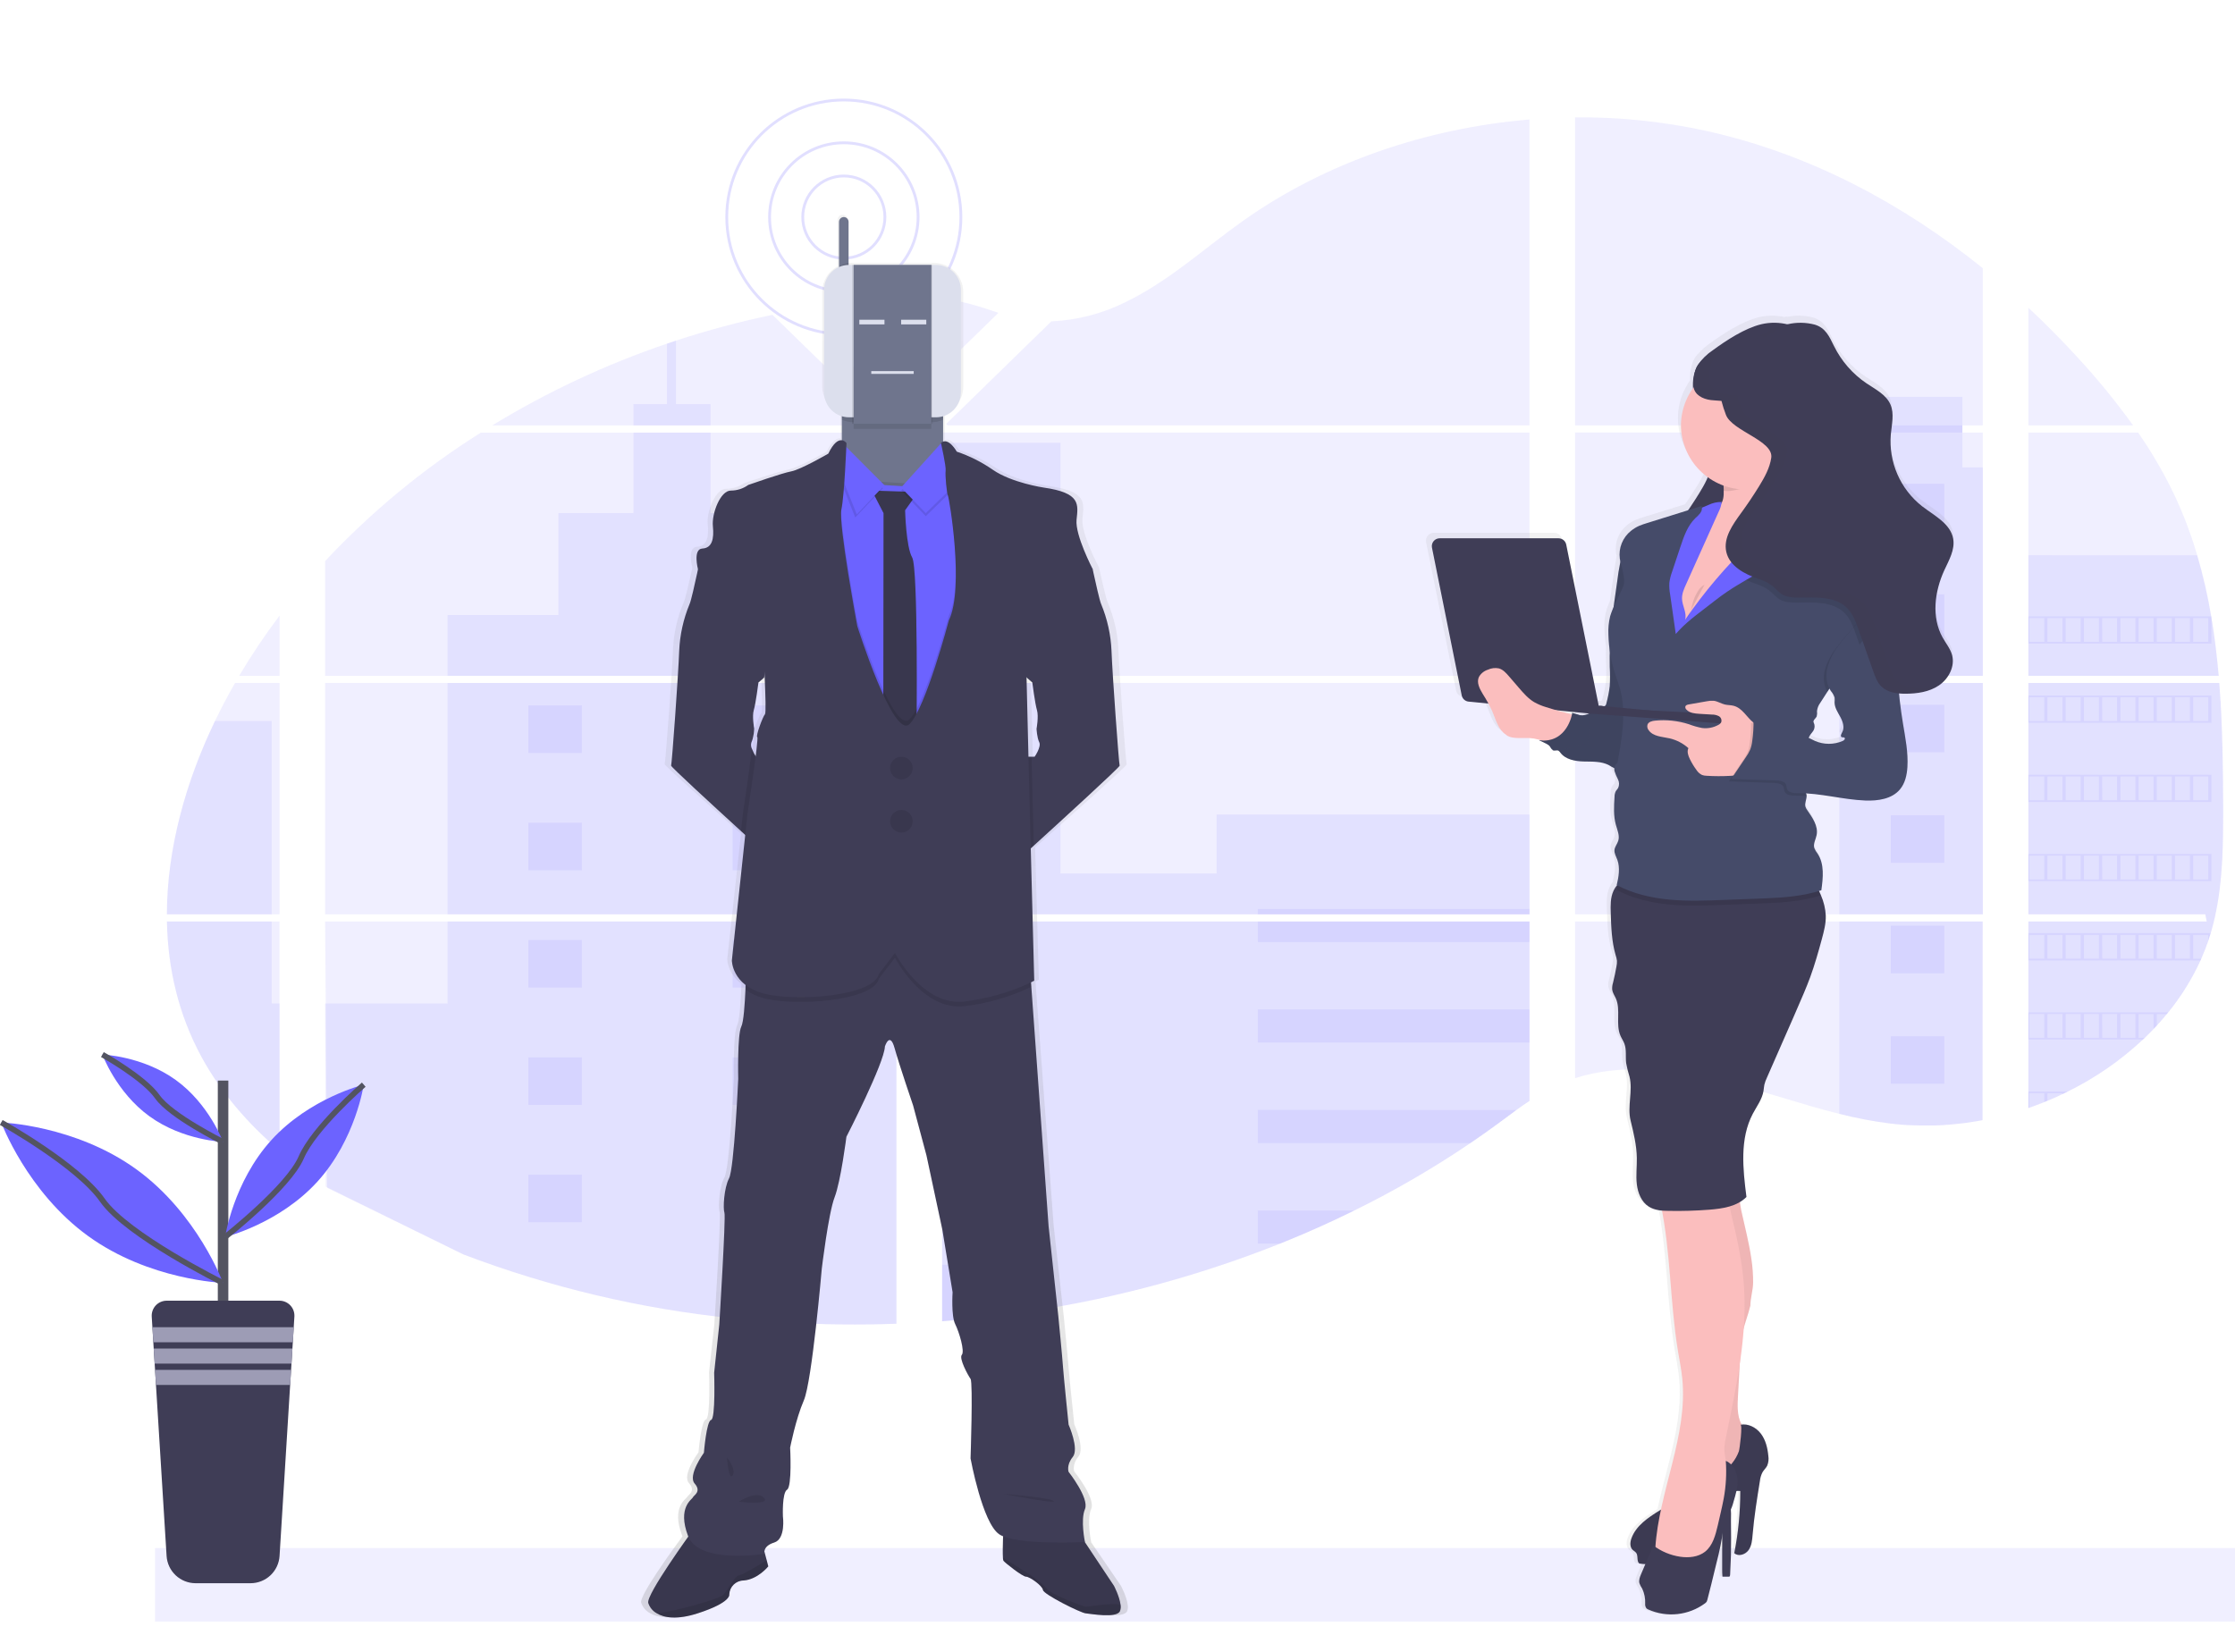 <svg width="797" height="589" viewBox="0 0 797 589" fill="none" xmlns="http://www.w3.org/2000/svg">
<g clip-path="url(#clip0)">
<path opacity="0.1" d="M791.388 243.571H723.323V326.073H786.413C786.576 326.924 786.739 327.776 786.917 328.627H723.323V395.145L723.641 395.042C725.44 394.412 727.224 393.746 728.994 393.028L730.141 392.569C731.948 391.814 733.732 391.017 735.494 390.178C736.116 389.889 736.737 389.585 737.352 389.274C747.138 384.454 756.161 378.218 764.13 370.766C764.359 370.574 764.574 370.359 764.788 370.159C765.869 369.115 766.935 368.049 767.972 366.961C768.357 366.561 768.712 366.162 769.112 365.747C770.333 364.422 771.511 363.052 772.658 361.675C772.828 361.468 772.991 361.261 773.161 361.068C777.781 355.401 781.657 349.166 784.696 342.516C784.792 342.323 784.873 342.108 784.962 341.909C785.895 339.821 786.732 337.703 787.457 335.549C787.761 334.646 788.057 333.735 788.316 332.825C788.412 332.551 788.486 332.277 788.568 332.01C792.336 318.803 792.773 305.063 792.773 291.404C792.773 289.809 792.773 288.218 792.773 286.628C792.773 281.113 792.691 275.561 792.595 270.016C792.595 268.579 792.521 267.143 792.491 265.699C792.395 262.042 792.269 258.37 792.092 254.713C792.047 253.699 791.995 252.677 791.936 251.67C791.936 251.085 791.877 250.501 791.832 249.916C791.699 247.789 791.551 245.674 791.388 243.571Z" fill="#6C63FF"/>
<path opacity="0.1" d="M723.323 151.712H760.665C754.551 143.206 747.917 135.087 740.802 127.399C735.257 121.344 729.423 115.436 723.323 109.75V151.712Z" fill="#6C63FF"/>
<path opacity="0.1" d="M723.323 154.266V241.017H791.174C791.174 240.765 791.174 240.506 791.107 240.277C791.048 239.588 790.988 238.907 790.922 238.226C790.855 237.426 790.766 236.62 790.685 235.82C790.604 235.02 790.5 234.08 790.396 233.214C790.293 232.348 790.204 231.474 790.093 230.608C789.982 229.742 789.878 228.876 789.76 228.017C789.641 227.158 789.53 226.292 789.404 225.433C789.301 224.693 789.197 224.004 789.086 223.294C788.93 222.279 788.768 221.273 788.597 220.266C788.597 220.118 788.545 219.962 788.523 219.822C787.292 212.468 785.623 205.195 783.526 198.041C781.31 190.464 778.495 183.074 775.109 175.942C771.466 168.392 767.233 161.142 762.449 154.258L723.323 154.266Z" fill="#6C63FF"/>
<path opacity="0.1" d="M561.68 243.571V326.073H707.065V243.571H561.68ZM561.68 328.62V384.492C578.604 379.08 597.956 381.272 615.502 385.714C629.087 389.156 642.324 393.857 655.886 397.226C661.943 398.776 668.093 399.939 674.298 400.705L675.823 400.875L678.044 401.075L680.265 401.238C680.342 401.231 680.418 401.231 680.495 401.238C680.821 401.238 681.154 401.238 681.487 401.283H681.827C682.227 401.283 682.627 401.327 683.027 401.327C683.597 401.327 684.174 401.327 684.752 401.379H685.492C686.062 401.379 686.639 401.379 687.217 401.379H688.483H689.505C689.941 401.379 690.371 401.379 690.8 401.334C691.496 401.334 692.192 401.275 692.895 401.231L694.191 401.142C694.724 401.142 695.264 401.068 695.79 401.016C696.923 400.927 698.011 400.816 699.158 400.676C699.603 400.624 700.054 400.572 700.498 400.505L701.157 400.424C702.275 400.276 703.378 400.105 704.496 399.913C705.318 399.787 706.14 399.639 706.969 399.484V328.62H561.68ZM669.812 151.682V154.229H561.68V241.017H707.065V154.258H699.773V151.712H707.065V95.647C678.785 72.86 645.729 55.018 608.913 46.785C593.407 43.355 577.56 41.7 561.68 41.855V151.712L669.812 151.682ZM337.406 151.193L337.917 151.682H545.415V42.617C508.473 45.69 472.449 58.097 443.406 78.656C429.451 88.525 416.917 100.229 401.259 107.796C393.043 111.873 384.067 114.192 374.903 114.607L337.406 151.193ZM335.977 106.448V131.138L356.025 111.571C348.57 108.995 342.692 107.24 335.948 106.478L335.977 106.448ZM335.311 417.059H335.977V471.184C343.543 470.616 351.08 469.842 358.587 468.859C392.149 464.526 425.036 456.005 456.48 443.496C459.856 442.134 463.207 440.734 466.534 439.298C468.75 438.311 470.953 437.324 473.145 436.337C476.432 434.827 479.694 433.274 482.932 431.68C497.266 424.647 511.091 416.622 524.308 407.664C525.13 407.102 525.959 406.539 526.774 405.969C528.407 404.834 530.034 403.689 531.652 402.534C532.459 401.949 533.266 401.371 534.066 400.779L535.732 399.55C537.39 398.314 539.041 397.078 540.714 395.849C542.261 394.738 543.823 393.628 545.408 392.591V328.627H378.701C378.82 328.257 378.931 327.887 379.057 327.494C378.923 327.872 378.805 328.235 378.694 328.627H335.948V417.044L335.311 417.059ZM335.977 154.244V241.017H545.415V154.258L335.977 154.244ZM335.977 243.556V326.073H545.415V243.571L335.977 243.556ZM294.104 108.987L319.69 133.959V106.352C311.117 106.885 302.589 107.763 294.104 108.987ZM115.93 243.571V326.073H319.69V243.571H115.93ZM165.177 447.338C196.059 459.095 228.347 466.755 261.219 470.125H261.36C267.569 470.782 273.8 471.29 280.053 471.65H280.283C293.379 472.391 306.527 472.561 319.653 472.072V328.62H115.93L116.671 423.618L165.177 447.338ZM59.51 326.073H99.695V243.571H83.8C82.149 246.466 80.55 249.39 79.033 252.344C78.218 253.921 77.426 255.52 76.656 257.119C66.195 278.848 59.547 302.701 59.51 326.073ZM59.51 328.62C59.836 345.381 63.612 361.838 71.896 377.037C78.781 389.622 88.346 400.727 99.665 410.352V328.62H59.51ZM85.288 241.017H99.695V219.548C94.494 226.428 89.684 233.596 85.288 241.017V241.017ZM175.527 151.712H314.885L315.389 151.223L314.648 150.483L275.463 112.275C263.827 114.693 252.336 117.766 241.045 121.477C239.979 121.825 238.913 122.217 237.855 122.55C216.068 129.946 195.165 139.726 175.527 151.712V151.712ZM115.93 200.107V241.017H294.63H319.675V156.62L316.818 154.295H171.455C151.052 167.112 132.39 182.51 115.93 200.107V200.107Z" fill="#6C63FF"/>
<path opacity="0.1" d="M723.323 198.026V241.017H791.174C791.174 240.765 791.174 240.506 791.107 240.277C791.048 239.588 790.988 238.907 790.922 238.226C790.855 237.427 790.766 236.62 790.685 235.82C790.604 235.02 790.5 234.08 790.396 233.214C790.293 232.348 790.204 231.474 790.093 230.608C789.982 229.742 789.878 228.876 789.76 228.017C789.641 227.158 789.53 226.292 789.404 225.433C789.301 224.693 789.197 224.004 789.086 223.294C788.93 222.279 788.768 221.273 788.597 220.266C788.597 220.118 788.545 219.962 788.523 219.822C787.292 212.469 785.623 205.196 783.526 198.041L723.323 198.026Z" fill="#6C63FF"/>
<path opacity="0.1" d="M791.388 243.571H723.323V326.073H786.413C786.576 326.924 786.739 327.776 786.917 328.627H723.323V395.145L723.641 395.042C725.44 394.412 727.224 393.746 728.994 393.028L730.141 392.569C731.948 391.814 733.732 391.017 735.494 390.178C736.116 389.889 736.737 389.585 737.352 389.274C747.138 384.454 756.161 378.218 764.13 370.766C764.359 370.574 764.574 370.359 764.788 370.159C765.869 369.115 766.935 368.049 767.972 366.961C768.357 366.561 768.712 366.162 769.112 365.747C770.333 364.422 771.511 363.052 772.658 361.675C772.828 361.468 772.991 361.261 773.161 361.068C777.781 355.401 781.657 349.166 784.696 342.516C784.792 342.323 784.873 342.108 784.962 341.909C785.895 339.821 786.732 337.703 787.457 335.549C787.761 334.646 788.057 333.735 788.316 332.825C788.412 332.551 788.486 332.277 788.568 332.01C792.336 318.803 792.773 305.063 792.773 291.404C792.773 289.809 792.773 288.218 792.773 286.628C792.773 281.113 792.691 275.561 792.595 270.016C792.595 268.579 792.521 267.143 792.491 265.699C792.395 262.042 792.269 258.37 792.092 254.713C792.047 253.699 791.995 252.677 791.936 251.67C791.936 251.085 791.877 250.501 791.832 249.916C791.699 247.789 791.551 245.674 791.388 243.571Z" fill="#6C63FF"/>
<path opacity="0.1" d="M655.894 166.688V241.024H707.073V166.688H699.781V141.517H669.82V166.688H655.894Z" fill="#6C63FF"/>
<path opacity="0.1" d="M707.073 243.571H655.894V326.073H707.073V243.571Z" fill="#6C63FF"/>
<path opacity="0.1" d="M707.073 328.627H655.894V397.226C661.949 398.773 668.096 399.935 674.299 400.705L675.831 400.875L678.052 401.075C678.792 401.134 679.533 401.194 680.273 401.238H680.502C680.828 401.238 681.161 401.238 681.494 401.283H681.835C682.235 401.283 682.642 401.32 683.042 401.327C683.619 401.327 684.189 401.327 684.767 401.371H685.507C686.077 401.371 686.647 401.371 687.232 401.371H688.491C688.831 401.371 689.179 401.371 689.52 401.371L690.815 401.327C691.504 401.327 692.207 401.268 692.903 401.223L694.191 401.134L695.798 401.009C696.923 400.92 698.019 400.801 699.159 400.668L700.499 400.498L701.158 400.416C702.275 400.268 703.379 400.098 704.496 399.906C705.326 399.78 706.147 399.624 706.976 399.476L707.073 328.627Z" fill="#6C63FF"/>
<path opacity="0.1" d="M378.161 157.908H335.955V241.017H378.161V157.908Z" fill="#6C63FF"/>
<path opacity="0.1" d="M335.955 243.571V326.073H545.423V290.493H433.848V311.481H378.154V243.571H335.955Z" fill="#6C63FF"/>
<path opacity="0.1" d="M335.282 417.088H335.948V471.184C343.514 470.616 351.051 469.842 358.558 468.859C392.146 464.532 425.058 456.009 456.525 443.489C465.522 439.886 474.339 435.952 482.977 431.688C497.295 424.644 511.108 416.617 524.316 407.664C527.613 405.428 530.863 403.136 534.066 400.787C536.287 399.158 538.508 397.485 540.729 395.871C542.277 394.753 543.839 393.65 545.43 392.606V328.627H378.746C378.865 328.242 378.976 327.887 379.094 327.487C378.968 327.865 378.85 328.227 378.739 328.627H335.948V417.051L335.282 417.088Z" fill="#6C63FF"/>
<path opacity="0.1" d="M225.884 151.712H253.379V144.109H241.046V121.477C239.98 121.832 238.906 122.217 237.847 122.55V144.109H225.884V151.712Z" fill="#6C63FF"/>
<path opacity="0.1" d="M159.61 241.017H294.638H294.593H294.653H319.69V157.908H312.598V219.355H280.172V182.983H253.379V154.266H225.884V182.983H199.106V219.34H159.61V241.017Z" fill="#6C63FF"/>
<path opacity="0.1" d="M159.61 243.571V326.073H319.69V243.571H159.61ZM165.199 447.338C196.081 459.095 228.37 466.756 261.242 470.125H261.382C267.591 470.782 273.822 471.29 280.076 471.65H280.305C293.401 472.391 306.55 472.561 319.675 472.072V328.62H159.61V357.87H115.931L116.16 423.181" fill="#6C63FF"/>
<path opacity="0.1" d="M96.875 328.627H59.541C59.866 345.381 63.649 361.831 71.934 377.03C78.811 389.659 88.384 400.72 99.696 410.344V357.87H96.875V328.627Z" fill="#6C63FF"/>
<path opacity="0.1" d="M59.518 326.073H96.875V257.119H76.694C66.203 278.848 59.548 302.708 59.518 326.073Z" fill="#6C63FF"/>
<path opacity="0.1" d="M358.565 181.014H335.955V207.073H358.565V181.014Z" fill="#6C63FF"/>
<path opacity="0.1" d="M358.565 235.02H335.955V241.017H358.565V235.02Z" fill="#6C63FF"/>
<path opacity="0.1" d="M358.565 243.571H335.955V261.08H358.565V243.571Z" fill="#6C63FF"/>
<path opacity="0.1" d="M358.565 289.035H335.955V315.094H358.565V289.035Z" fill="#6C63FF"/>
<path opacity="0.1" d="M358.565 343.049H335.955V369.108H358.565V343.049Z" fill="#6C63FF"/>
<path opacity="0.1" d="M335.948 417.052L335.282 417.089H335.948V423.137H358.558V397.055H335.948V417.052Z" fill="#6C63FF"/>
<path opacity="0.1" d="M335.948 451.055V471.184C343.514 470.616 351.05 469.842 358.557 468.859V451.092L335.948 451.055Z" fill="#6C63FF"/>
<path opacity="0.1" d="M545.423 324.163H448.529V326.073H545.423V324.163Z" fill="#6C63FF"/>
<path opacity="0.1" d="M545.423 328.627H448.529V335.964H545.423V328.627Z" fill="#6C63FF"/>
<path opacity="0.1" d="M545.423 360.009H448.529V371.81H545.423V360.009Z" fill="#6C63FF"/>
<path opacity="0.1" d="M448.521 395.819V407.664H524.316C527.613 405.428 530.863 403.136 534.066 400.787C536.287 399.158 538.508 397.492 540.729 395.871L448.521 395.819Z" fill="#6C63FF"/>
<path opacity="0.1" d="M448.521 431.688V443.489H456.524C465.527 439.886 474.344 435.952 482.976 431.688H448.521Z" fill="#6C63FF"/>
<path opacity="0.1" d="M261.249 268.528H280.32V251.567H261.249V268.528Z" fill="#6C63FF"/>
<path opacity="0.1" d="M674.261 189.498H693.332V172.537H674.261V189.498Z" fill="#6C63FF"/>
<path opacity="0.1" d="M674.261 228.898H693.332V211.937H674.261V228.898Z" fill="#6C63FF"/>
<path opacity="0.1" d="M674.261 268.291H693.332V251.33H674.261V268.291Z" fill="#6C63FF"/>
<path opacity="0.1" d="M674.261 307.691H693.332V290.73H674.261V307.691Z" fill="#6C63FF"/>
<path opacity="0.1" d="M674.261 347.091H693.332V330.13H674.261V347.091Z" fill="#6C63FF"/>
<path opacity="0.1" d="M674.261 386.483H693.332V369.523H674.261V386.483Z" fill="#6C63FF"/>
<path opacity="0.1" d="M188.431 268.528H207.501V251.567H188.431V268.528Z" fill="#6C63FF"/>
<path opacity="0.1" d="M261.249 310.363H280.32V293.402H261.249V310.363Z" fill="#6C63FF"/>
<path opacity="0.1" d="M188.431 310.363H207.501V293.402H188.431V310.363Z" fill="#6C63FF"/>
<path opacity="0.1" d="M261.249 352.199H280.32V335.238H261.249V352.199Z" fill="#6C63FF"/>
<path opacity="0.1" d="M188.431 352.199H207.501V335.238H188.431V352.199Z" fill="#6C63FF"/>
<path opacity="0.1" d="M261.249 394.042H280.32V377.081H261.249V394.042Z" fill="#6C63FF"/>
<path opacity="0.1" d="M188.431 394.042H207.501V377.081H188.431V394.042Z" fill="#6C63FF"/>
<path opacity="0.1" d="M261.249 435.878H280.32V418.917H261.249V435.878Z" fill="#6C63FF"/>
<path opacity="0.1" d="M188.431 435.878H207.501V418.917H188.431V435.878Z" fill="#6C63FF"/>
<path opacity="0.1" d="M280.328 471.688V460.745H261.257V470.133L280.328 471.688Z" fill="#6C63FF"/>
<path opacity="0.1" d="M723.323 219.799V229.505H788.597V219.799H723.323ZM782.097 220.414H787.45V228.898H782.097V220.414ZM775.597 220.414H780.95V228.898H775.597V220.414ZM769.112 220.414H774.464V228.898H769.112V220.414ZM762.612 220.414H767.964V228.898H762.612V220.414ZM756.119 220.414H761.494V228.898H756.141L756.119 220.414ZM749.619 220.414H754.972V228.898H749.649L749.619 220.414ZM743.119 220.414H748.472V228.898H743.119V220.414ZM736.626 220.414H741.979V228.898H736.626V220.414ZM730.134 220.414H735.486V228.898H730.134V220.414ZM723.641 220.414H728.994V228.898H723.641V220.414Z" fill="#6C63FF"/>
<path opacity="0.1" d="M723.323 248.05V257.756H788.597V248.05H723.323ZM782.097 248.665H787.45V257.141H782.097V248.665ZM775.597 248.665H780.95V257.141H775.597V248.665ZM769.112 248.665H774.464V257.141H769.112V248.665ZM762.612 248.665H767.964V257.141H762.612V248.665ZM756.119 248.665H761.494V257.141H756.141L756.119 248.665ZM749.619 248.665H754.972V257.141H749.649L749.619 248.665ZM743.119 248.665H748.472V257.141H743.119V248.665ZM736.626 248.665H741.979V257.141H736.626V248.665ZM730.134 248.665H735.486V257.141H730.134V248.665ZM723.641 248.665H728.994V257.141H723.641V248.665Z" fill="#6C63FF"/>
<path opacity="0.1" d="M723.323 276.301V285.999H788.597V276.301H723.323ZM782.097 276.908H787.45V285.385H782.097V276.908ZM775.597 276.908H780.95V285.385H775.597V276.908ZM769.112 276.908H774.464V285.385H769.112V276.908ZM762.612 276.908H767.964V285.385H762.612V276.908ZM756.119 276.908H761.494V285.385H756.141L756.119 276.908ZM749.619 276.908H754.972V285.385H749.649L749.619 276.908ZM743.119 276.908H748.472V285.385H743.119V276.908ZM736.626 276.908H741.979V285.385H736.626V276.908ZM730.134 276.908H735.486V285.385H730.134V276.908ZM723.641 276.908H728.994V285.385H723.641V276.908Z" fill="#6C63FF"/>
<path opacity="0.1" d="M723.323 304.544V314.235H788.597V304.544H723.323ZM782.097 305.144H787.45V313.643H782.097V305.144ZM775.597 305.144H780.95V313.643H775.597V305.144ZM769.112 305.144H774.464V313.643H769.112V305.144ZM762.612 305.144H767.964V313.643H762.612V305.144ZM756.119 305.144H761.494V313.643H756.141L756.119 305.144ZM749.619 305.144H754.972V313.643H749.649L749.619 305.144ZM743.119 305.144H748.472V313.643H743.119V305.144ZM736.626 305.144H741.979V313.643H736.626V305.144ZM730.134 305.144H735.486V313.643H730.134V305.144ZM723.641 305.144H728.994V313.643H723.641V305.144Z" fill="#6C63FF"/>
<path opacity="0.1" d="M723.323 332.78V342.516H784.696C784.785 342.323 784.873 342.108 784.955 341.909H782.097V333.395H787.45V335.512C787.761 334.609 788.057 333.698 788.316 332.78H723.323ZM775.597 333.395H780.95V341.872H775.597V333.395ZM769.112 333.395H774.464V341.872H769.112V333.395ZM762.612 333.395H767.964V341.872H762.612V333.395ZM756.119 333.395H761.494V341.872H756.141L756.119 333.395ZM749.619 333.395H754.972V341.872H749.649L749.619 333.395ZM743.119 333.395H748.472V341.872H743.119V333.395ZM736.626 333.395H741.979V341.872H736.626V333.395ZM730.134 333.395H735.486V341.872H730.134V333.395ZM723.641 333.395H728.994V341.872H723.641V333.395Z" fill="#6C63FF"/>
<path opacity="0.1" d="M723.323 361.024V370.722H764.122C764.359 370.522 764.566 370.315 764.781 370.115H762.612V361.638H767.964V366.946L769.112 365.725V361.653H772.658C772.828 361.446 772.991 361.238 773.161 361.046L723.323 361.024ZM756.119 361.631H761.494V370.115H756.141L756.119 361.631ZM749.619 361.631H754.972V370.115H749.649L749.619 361.631ZM743.119 361.631H748.472V370.115H743.119V361.631ZM736.626 361.631H741.979V370.115H736.626V361.631ZM730.134 361.631H735.486V370.115H730.134V361.631ZM723.641 361.631H728.994V370.115H723.641V361.631Z" fill="#6C63FF"/>
<path opacity="0.1" d="M723.323 389.275V395.145L723.641 395.042V389.859H728.994V393.013L730.134 392.539V389.896H735.486V390.193C736.116 389.904 736.737 389.6 737.352 389.289L723.323 389.275Z" fill="#6C63FF"/>
<path opacity="0.1" d="M335.282 417.089H335.948H335.282ZM378.694 328.62C378.813 328.25 378.924 327.879 379.05 327.487C378.924 327.865 378.805 328.25 378.694 328.62ZM669.812 151.712V154.258H699.773V151.712H669.812ZM335.282 417.089H335.948H335.282ZM378.694 328.62C378.813 328.25 378.924 327.879 379.05 327.487C378.924 327.865 378.805 328.25 378.694 328.62ZM335.282 417.089H335.948H335.282ZM378.694 328.62C378.813 328.25 378.924 327.879 379.05 327.487C378.924 327.865 378.805 328.25 378.694 328.62Z" fill="#6C63FF"/>
<path opacity="0.1" d="M797 552.072H55.291V578.294H797V552.072Z" fill="#6C63FF"/>
<path d="M81.424 385.358H77.67V469.77H81.424V385.358Z" fill="#535461"/>
<path d="M104.981 469.511L104.744 473.316L104.419 478.684L104.278 480.905L103.945 486.272L103.804 488.493L103.471 493.853L99.688 554.893C99.524 557.519 98.368 559.986 96.453 561.791C94.537 563.596 92.007 564.605 89.375 564.613H69.72C67.091 564.605 64.564 563.599 62.65 561.799C60.735 559.998 59.576 557.538 59.407 554.915L55.616 493.875L55.291 488.515L55.15 486.294L54.809 480.927L54.676 478.706L54.343 473.338L54.106 469.533C54.062 468.804 54.167 468.073 54.416 467.386C54.664 466.699 55.051 466.071 55.551 465.539C56.052 465.007 56.656 464.583 57.327 464.293C57.998 464.004 58.721 463.855 59.451 463.855H99.644C100.372 463.854 101.093 464.001 101.762 464.289C102.432 464.577 103.035 464.999 103.535 465.529C104.035 466.059 104.421 466.686 104.67 467.37C104.919 468.055 105.025 468.784 104.981 469.511V469.511Z" fill="#3F3D56"/>
<path d="M104.752 473.316L104.419 478.684H54.676L54.351 473.316H104.752Z" fill="#9D9CB5"/>
<path d="M104.285 480.919L103.952 486.294H55.15L54.817 480.919H104.285Z" fill="#9D9CB5"/>
<path d="M103.805 488.53L103.479 493.897H55.624L55.291 488.53H103.805Z" fill="#9D9CB5"/>
<path d="M48.62 417C70.453 432.791 79.544 457.503 79.544 457.503C79.544 457.503 53.233 456.6 31.422 440.801C9.613 425.003 0.44 400.298 0.44 400.298C0.44 400.298 26.781 401.201 48.62 417Z" fill="#6C63FF"/>
<path d="M0.44 400.298C0.44 400.298 27.75 415.46 36.509 428.008C45.267 440.557 79.514 457.503 79.514 457.503" stroke="#535461" stroke-width="2" stroke-miterlimit="10"/>
<path d="M62.709 385.173C74.599 393.768 79.544 407.22 79.544 407.22C79.544 407.22 65.226 406.724 53.336 398.129C41.447 389.534 36.509 376.082 36.509 376.082C36.509 376.082 50.827 376.571 62.709 385.173Z" fill="#6C63FF"/>
<path d="M36.509 376.082C36.509 376.082 51.367 384.337 56.142 391.162C60.917 397.988 79.544 407.22 79.544 407.22" stroke="#535461" stroke-width="2" stroke-miterlimit="10"/>
<path d="M96.816 406.531C83.164 421.538 80.277 441.142 80.277 441.142C80.277 441.142 99.525 436.418 113.177 421.412C126.828 406.406 129.716 386.809 129.716 386.809C129.716 386.809 110.467 391.525 96.816 406.531Z" fill="#6C63FF"/>
<path d="M129.716 386.809C129.716 386.809 111.948 402.186 107.41 412.787C102.872 423.389 80.277 441.142 80.277 441.142" stroke="#535461" stroke-width="2" stroke-miterlimit="10"/>
<path opacity="0.2" d="M300.908 92.064C309 92.064 315.559 85.504 315.559 77.413C315.559 69.321 309 62.762 300.908 62.762C292.817 62.762 286.257 69.321 286.257 77.413C286.257 85.504 292.817 92.064 300.908 92.064Z" stroke="#6C63FF" stroke-miterlimit="10"/>
<path opacity="0.2" d="M300.909 103.894C315.534 103.894 327.39 92.038 327.39 77.413C327.39 62.787 315.534 50.931 300.909 50.931C286.283 50.931 274.427 62.787 274.427 77.413C274.427 92.038 286.283 103.894 300.909 103.894Z" stroke="#6C63FF" stroke-miterlimit="10"/>
<path opacity="0.2" d="M300.908 119.16C323.964 119.16 342.655 100.469 342.655 77.413C342.655 54.356 323.964 35.666 300.908 35.666C277.852 35.666 259.161 54.356 259.161 77.413C259.161 100.469 277.852 119.16 300.908 119.16Z" stroke="#6C63FF" stroke-miterlimit="10"/>
<path d="M402.125 572.194C401.733 569.277 399.726 565.531 399.726 565.531L389.014 549.873H389.11C389.11 549.873 387.415 542.004 389.11 538.154C390.806 534.304 383.084 524.784 383.084 524.784C383.084 524.784 382.144 522.4 384.565 519.468C386.985 516.536 383.084 507.934 383.084 507.934C383.084 507.934 381.196 489.981 381.011 487.205C380.826 484.428 379.316 469.259 379.316 469.259L375.732 437.018L369.366 351.585L369.247 349.985C370.039 349.608 370.454 349.371 370.454 349.371L369.121 302.16L370.224 301.191C379.849 292.699 401.992 273.058 401.777 272.607C401.488 272.059 399.09 239.773 398.816 231.667C398.574 225.9 397.293 220.224 395.033 214.913C394.478 213.832 392.878 206.77 392.212 203.749L391.923 202.409C391.923 202.409 385.423 190.32 386.001 184.826C386.578 179.333 387.696 175.202 373.845 173.285C373.845 173.285 362.162 171.589 355.285 166.962C351.178 164.195 346.708 162.007 342.003 160.462C342.003 160.462 339.457 156.02 336.977 156.879V147.447C338.881 146.701 340.519 145.404 341.681 143.721C342.843 142.038 343.476 140.046 343.499 138.001V104.027C343.46 101.268 342.327 98.637 340.348 96.713C338.37 94.789 335.709 93.729 332.949 93.766H303.492C303.065 93.777 302.64 93.814 302.218 93.877V78.331C302.218 78.106 302.172 77.884 302.083 77.677C301.994 77.471 301.863 77.285 301.7 77.131C301.37 76.808 300.926 76.627 300.464 76.628C300.005 76.622 299.564 76.798 299.235 77.117C298.906 77.436 298.717 77.873 298.709 78.331V94.981C297.067 95.838 295.688 97.126 294.722 98.706C293.756 100.287 293.237 102.101 293.223 103.953V137.927C293.245 139.971 293.877 141.962 295.038 143.645C296.199 145.328 297.835 146.626 299.738 147.373V156.339C298.546 156.198 296.777 157.02 294.763 161.121C294.763 161.121 284.68 166.799 281.193 167.444C277.706 168.088 265.365 172.293 265.365 172.293C263.489 173.608 261.252 174.312 258.961 174.306C255.097 174.306 251.891 182.554 252.365 187.04C252.839 191.526 252.076 194.821 248.5 195.006C244.925 195.191 246.879 202.357 246.894 202.409C246.849 202.609 246.731 203.149 246.561 203.934C245.865 207.066 244.34 213.78 243.807 214.832C241.53 220.139 240.236 225.816 239.987 231.585C239.705 239.729 237.299 271.977 237.025 272.525C236.848 272.888 252.024 286.443 262.707 295.912L264.247 297.274L259.339 342.086C259.339 342.086 259.339 347.106 264.388 350.866C264.388 351.377 264.388 351.918 264.328 352.466C264.114 357.648 263.684 364.052 262.848 365.717C261.367 368.679 261.715 384.396 261.715 384.396C261.715 384.396 260.234 416.459 258.324 419.931C256.414 423.403 256.059 430.74 256.629 432.206C257.199 433.672 254.741 472.139 254.741 472.139L252.853 489.352C252.853 489.352 253.423 505.839 251.728 506.209C250.033 506.579 249.085 517.928 249.085 517.928C249.085 517.928 243.059 525.99 245.694 528.922C248.33 531.854 245.302 533.134 245.028 533.867C244.754 534.6 239.283 537.347 243.244 547.6C243.281 547.704 243.333 547.793 243.377 547.889C239.676 552.901 227.927 569.129 228.637 571.58C229.175 573.167 230.298 574.491 231.776 575.281C234.538 576.895 239.283 577.643 246.82 575.281C259.353 571.343 258.413 568.5 258.413 568.5C258.413 568.5 258.509 563.925 263.692 563.554C268.874 563.184 272.739 558.52 272.739 558.52L272.131 556.299L271.295 553.242C271.399 552.331 272.035 550.836 274.9 549.984C279.239 548.703 278.106 540.649 278.106 540.649C278.106 540.649 277.728 532.216 279.587 531.121C281.445 530.025 280.712 516.1 280.712 516.1C280.712 516.1 282.792 506.024 285.805 499.242C288.818 492.461 292.402 452.172 292.402 452.172C292.402 452.172 294.845 432.391 297.11 426.713C299.375 421.034 301.448 405.095 301.448 405.095C301.448 405.095 315.396 378.717 315.581 372.854C315.581 372.854 317.387 367.361 319.127 373.409C320.867 379.458 325.946 393.924 325.946 393.924L330.847 411.692L336.688 438.247L340.456 460.597C340.456 460.597 339.901 469.111 341.404 472.072C342.906 475.034 344.987 481.778 343.854 483.066C342.721 484.354 346.12 490.388 347.06 491.669C348 492.95 347.06 520.068 347.06 520.068C347.06 520.068 351.391 543.144 357.609 547.171C358.046 547.446 358.507 547.679 358.986 547.867C358.898 550.369 358.809 553.715 358.927 555.463C358.915 555.854 358.98 556.244 359.12 556.61C359.682 557.35 366.093 562.281 367.411 562.281C368.729 562.281 373.438 565.494 373.63 567.049C373.822 568.603 387.407 575.192 389.325 575.385C391.242 575.577 400.578 577.213 401.91 574.644C402.228 573.868 402.303 573.014 402.125 572.194V572.194ZM368.751 242.12L369.721 242.934C369.721 242.934 370.706 250.493 371.416 252.751C372.127 255.009 371.276 259.414 371.276 259.414C371.276 259.414 371.416 262.575 372.26 264.219C373.104 265.862 370.602 269.445 370.602 269.445H368.307L367.567 241.15L368.751 242.12ZM266.705 266.551C266.353 265.823 266.299 264.986 266.557 264.219C266.76 263.807 266.921 263.375 267.038 262.931C267.316 261.777 267.487 260.6 267.549 259.414C267.551 259.402 267.551 259.389 267.549 259.377C267.475 258.948 266.749 254.935 267.416 252.714C268.082 250.493 269.111 242.897 269.111 242.897L269.755 242.357L271.236 241.113C271.236 241.113 271.28 240.639 271.339 239.862C271.658 246.525 271.909 253.81 271.502 254.21C270.762 254.95 268.015 262.087 268.674 262.353C268.889 262.442 268.593 265.314 268.097 269.149C267.541 268.338 267.074 267.47 266.705 266.558V266.551Z" fill="url(#paint0_linear)"/>
<path d="M302.604 79.108V101.562C302.604 102.014 302.424 102.447 302.105 102.766C301.786 103.085 301.353 103.265 300.901 103.265C300.449 103.265 300.016 103.085 299.697 102.766C299.378 102.447 299.198 102.014 299.198 101.562V79.108C299.198 78.884 299.242 78.663 299.328 78.456C299.413 78.25 299.539 78.062 299.697 77.904C299.855 77.746 300.043 77.621 300.249 77.535C300.456 77.449 300.677 77.405 300.901 77.405C301.351 77.409 301.782 77.59 302.101 77.908C302.419 78.227 302.6 78.658 302.604 79.108Z" fill="#6F758D"/>
<path d="M336.318 139.134V174.025C336.31 176.813 335.199 179.484 333.228 181.455C331.257 183.426 328.585 184.537 325.798 184.545H310.725C307.936 184.539 305.263 183.429 303.29 181.458C301.317 179.486 300.205 176.814 300.197 174.025V139.134C300.207 136.345 301.32 133.674 303.292 131.703C305.264 129.732 307.936 128.621 310.725 128.614H325.798C328.585 128.621 331.257 129.732 333.228 131.703C335.199 133.675 336.31 136.346 336.318 139.134V139.134Z" fill="#6F758D"/>
<path d="M277.047 269.882L274.167 305.418C274.167 305.418 269.844 301.502 264.247 296.393C253.882 286.939 239.15 273.399 239.32 273.043C239.594 272.496 241.926 240.254 242.2 232.163C242.442 226.409 243.695 220.743 245.902 215.424C246.42 214.38 247.901 207.68 248.574 204.549C248.789 203.571 248.915 202.942 248.915 202.942L253.72 201.017C253.72 201.017 273.886 223.516 273.886 223.93C273.886 224.345 272.516 241.624 272.516 241.624L271.08 242.875L270.458 243.408C270.458 243.408 269.496 250.96 268.807 253.218C268.163 255.365 268.867 259.414 268.941 259.836V259.873C268.88 261.056 268.711 262.23 268.437 263.382C268.326 263.828 268.172 264.262 267.978 264.678C267.73 265.443 267.78 266.273 268.119 267.002C268.5 268.019 268.997 268.987 269.6 269.89L277.047 269.882Z" fill="#3F3D56"/>
<path d="M399.268 273.036C399.483 273.465 377.969 293.099 368.648 301.576L364.421 305.411L361.541 269.875H368.944C368.944 269.875 371.417 266.307 370.595 264.693C369.773 263.079 369.633 259.888 369.633 259.888C369.633 259.888 370.455 255.498 369.773 253.225C369.092 250.952 368.123 243.416 368.123 243.416L367.182 242.572L366.064 241.595C366.064 241.595 364.68 224.338 364.68 223.923C364.68 223.508 384.846 201.01 384.846 201.01L389.644 202.935C389.644 202.935 389.755 203.453 389.925 204.275C390.577 207.236 392.146 214.343 392.664 215.417C394.873 220.735 396.126 226.401 396.366 232.155C396.662 240.247 398.994 272.488 399.268 273.036Z" fill="#3F3D56"/>
<path d="M399.356 574.615C398.076 577.176 388.992 575.533 387.156 575.355C385.32 575.177 372.105 568.581 371.92 567.034C371.735 565.487 367.16 562.274 365.886 562.274C364.613 562.274 358.387 557.336 357.832 556.603C357.699 556.238 357.636 555.851 357.646 555.463C357.454 552.457 357.832 544.713 357.832 544.713L384.357 546.194L397.254 565.561C397.254 565.561 399.194 569.262 399.578 572.224C399.734 573.026 399.657 573.855 399.356 574.615V574.615Z" fill="#3F3D56"/>
<path opacity="0.1" d="M399.356 574.615C398.076 577.176 388.992 575.533 387.156 575.355C385.32 575.177 372.105 568.581 371.92 567.034C371.735 565.487 367.16 562.274 365.886 562.274C364.613 562.274 358.387 557.336 357.832 556.603C357.699 556.238 357.636 555.851 357.646 555.463C357.454 552.457 357.832 544.713 357.832 544.713L384.357 546.194L397.254 565.561C397.254 565.561 399.194 569.262 399.578 572.224C399.734 573.026 399.657 573.855 399.356 574.615V574.615Z" fill="black"/>
<path opacity="0.1" d="M399.357 574.615C398.076 577.176 388.992 575.533 387.156 575.355C385.32 575.177 372.105 568.581 371.92 567.034C371.735 565.487 367.16 562.274 365.886 562.274C364.613 562.274 358.387 557.336 357.832 556.603C357.699 556.238 357.636 555.851 357.647 555.463L366.249 560.911C366.249 560.911 371.735 564.391 373.201 566.493C374.667 568.596 386.201 572.897 387.156 572.979C387.896 573.053 395.448 571.602 399.579 572.238C399.731 573.036 399.654 573.86 399.357 574.615V574.615Z" fill="black"/>
<path d="M273.968 558.609C273.968 558.609 270.214 563.273 265.187 563.636C263.864 563.649 262.597 564.169 261.644 565.087C260.692 566.005 260.127 567.252 260.064 568.574C260.064 568.574 260.982 571.417 248.819 575.348C241.497 577.717 236.892 576.969 234.205 575.348C232.758 574.546 231.673 573.222 231.169 571.646C230.348 568.722 246.531 546.475 246.531 546.475L261.256 545.557L271.776 550.317L273.383 556.336L273.968 558.609Z" fill="#3F3D56"/>
<path opacity="0.1" d="M273.968 558.609C273.968 558.609 270.214 563.273 265.187 563.636C263.864 563.649 262.597 564.169 261.644 565.087C260.692 566.005 260.127 567.252 260.064 568.574C260.064 568.574 260.982 571.417 248.819 575.348C241.497 577.717 236.892 576.969 234.205 575.348C232.758 574.546 231.673 573.222 231.169 571.646C230.348 568.722 246.531 546.475 246.531 546.475L261.256 545.557L271.776 550.317L273.383 556.336L273.968 558.609Z" fill="black"/>
<path opacity="0.1" d="M273.968 558.609C273.968 558.609 270.214 563.273 265.188 563.636C263.865 563.65 262.597 564.169 261.645 565.087C260.692 566.005 260.127 567.252 260.065 568.574C260.065 568.574 260.983 571.417 248.819 575.348C241.497 577.717 236.892 576.969 234.205 575.348C241.112 574.607 256.363 570.269 257.895 568.759C259.724 566.923 262.012 561.896 263.566 561.807C264.64 561.741 270.118 558.439 273.405 556.396L273.968 558.609Z" fill="black"/>
<path d="M386.89 538.213C385.246 542.055 386.89 549.918 386.89 549.918C386.89 549.918 362.378 551.206 356.344 547.178C350.31 543.151 346.098 520.105 346.098 520.105C346.098 520.105 347.008 493.038 346.098 491.75C345.187 490.462 341.893 484.436 342.988 483.163C344.084 481.889 342.07 475.108 340.612 472.184C339.154 469.259 339.694 460.842 339.694 460.842L336.037 438.528L330.366 412.002L325.613 394.235C325.613 394.235 320.675 379.784 318.995 373.743C317.314 367.701 315.552 373.195 315.552 373.195C315.374 379.051 301.834 405.391 301.834 405.391C301.834 405.391 299.82 421.301 297.621 426.972C295.423 432.643 293.054 452.402 293.054 452.402C293.054 452.402 289.581 492.639 286.65 499.405C283.718 506.172 281.764 516.262 281.764 516.262C281.764 516.262 282.504 530.166 280.668 531.261C278.832 532.357 279.187 540.775 279.187 540.775C279.187 540.775 280.283 548.822 276.071 550.11C271.858 551.398 272.598 554.13 272.598 554.13C272.598 554.13 249.189 557.95 245.34 547.726C241.49 537.502 246.82 534.741 247.072 534.008C247.324 533.275 250.285 532.002 247.716 529.07C245.147 526.138 251.011 518.091 251.011 518.091C251.011 518.091 251.929 506.757 253.572 506.387C255.216 506.016 254.668 489.559 254.668 489.559L256.496 472.369C256.496 472.369 258.88 433.953 258.332 432.487C257.785 431.021 258.147 423.707 259.976 420.235C261.804 416.763 263.255 384.751 263.255 384.751C263.255 384.751 262.885 369.019 264.351 366.095C265.18 364.437 265.595 358.062 265.832 352.858C265.98 348.897 266.024 345.61 266.024 345.61L286.502 337.926L312.857 329.516L334.993 340.117L367.367 346.336L367.775 351.925L373.927 437.277L377.406 469.474C377.406 469.474 378.887 484.651 379.057 487.39C379.227 490.129 381.063 508.067 381.063 508.067C381.063 508.067 384.906 516.662 382.544 519.587C380.182 522.511 381.063 524.895 381.063 524.895C381.063 524.895 388.563 534.371 386.89 538.213Z" fill="#3F3D56"/>
<path opacity="0.1" d="M348.511 169.827L340.101 319.728L294.364 310.126L285.31 250.034L294.275 169.368L301.027 170.235L312.938 171.752L324.732 172.485L337.51 171.056L348.511 169.827Z" fill="black"/>
<path d="M348.511 170.931L340.101 320.824L294.364 311.222L285.31 251.13L294.275 170.471L301.027 171.33L312.938 172.848L324.732 173.581L337.51 172.152L348.511 170.931Z" fill="#6C63FF"/>
<path d="M310.917 174.95L327.382 175.498L322.755 181.976C322.755 181.976 323.081 195.065 325.28 198.819C327.479 202.572 326.834 260.554 326.834 260.554L322.481 268.875L314.982 259.547L315.071 182.998L310.917 174.95Z" fill="#3F3D56"/>
<path opacity="0.1" d="M310.917 174.95L327.382 175.498L322.755 181.976C322.755 181.976 323.081 195.065 325.28 198.819C327.479 202.572 326.834 260.554 326.834 260.554L322.481 268.875L314.982 259.547L315.071 182.998L310.917 174.95Z" fill="black"/>
<path opacity="0.1" d="M336.71 157.938L321.349 174.951L330.129 184.094L344.669 169.924L336.71 157.938Z" fill="black"/>
<path d="M335.696 157.96L321.341 173.847L330.122 182.998L344.691 168.821L337.577 158.101C337.479 157.945 337.347 157.814 337.19 157.719C337.032 157.625 336.855 157.568 336.672 157.554C336.489 157.541 336.305 157.57 336.136 157.641C335.966 157.711 335.816 157.821 335.696 157.96V157.96Z" fill="#6C63FF"/>
<path opacity="0.1" d="M314.856 174.129L299.31 158.582L297.844 166.718L304.98 184.553L314.856 174.129Z" fill="black"/>
<path d="M315.404 173.033L299.857 157.479L298.391 165.622L305.528 183.457L315.404 173.033Z" fill="#6C63FF"/>
<path opacity="0.1" d="M367.752 351.925C360.3 355.491 352.315 357.814 344.114 358.803C329.026 360.728 319.15 341.524 319.15 341.524L313.39 349.023C311.561 356.982 283.659 358.988 272.324 355.967C269.972 355.389 267.761 354.342 265.824 352.888C265.972 348.927 266.017 345.64 266.017 345.64L286.501 337.926L312.857 329.516L334.993 340.117L367.367 346.336L367.752 351.925Z" fill="black"/>
<path opacity="0.1" d="M348.504 170.923L340.094 320.817L294.364 311.192L285.31 251.108L294.275 170.412L301.027 171.271C300.853 174.201 300.522 177.12 300.035 180.014C298.939 185.137 305.706 221.539 305.706 221.539C305.706 221.539 318.565 262.353 324.362 256.475C330.158 250.597 338.354 219.525 338.354 219.525C343.936 207.999 338.45 175.72 338.036 175.032C337.747 174.068 337.571 173.075 337.51 172.071L348.504 170.923Z" fill="black"/>
<path opacity="0.1" d="M368.263 286.888L368.648 301.576L364.421 305.41L361.541 269.875H367.849L368.263 286.888Z" fill="black"/>
<path opacity="0.1" d="M268.949 259.829V259.866C268.887 261.048 268.719 262.223 268.445 263.375C268.445 263.049 268.445 262.864 268.386 262.842C268.119 262.723 268.438 261.383 268.949 259.829Z" fill="black"/>
<path opacity="0.1" d="M277.048 269.882L274.168 305.418C274.168 305.418 269.844 301.502 264.248 296.393L264.914 290.101C264.914 290.101 267.275 274.628 268.134 267.002C268.515 268.019 269.012 268.987 269.615 269.89L277.048 269.882Z" fill="black"/>
<path d="M301.856 158.027C301.856 158.027 299.116 154.007 295.37 161.78C295.37 161.78 285.583 167.451 282.2 168.088C278.817 168.724 266.838 172.937 266.838 172.937C265.028 174.249 262.848 174.954 260.612 174.95C256.866 174.95 253.757 183.175 254.216 187.662C254.675 192.148 253.942 195.435 250.462 195.62C246.983 195.805 248.908 203.024 248.908 203.024L272.05 229.549C272.05 229.549 273.531 253.98 272.79 254.72C272.05 255.461 269.4 262.583 270.044 262.864C270.688 263.145 266.564 290.123 266.564 290.123L260.982 342.516C260.982 342.516 260.982 351.288 272.324 354.309C283.666 357.33 311.561 355.316 313.39 347.357L319.15 339.858C319.15 339.858 329.025 359.106 344.113 357.144C359.201 355.183 368.811 349.741 368.811 349.741L367.16 286.91L366.064 241.639L389.658 202.957C389.658 202.957 383.351 190.882 383.898 185.396C384.446 179.911 385.549 175.772 372.105 173.87C372.105 173.87 360.763 172.182 354.085 167.562C350.114 164.801 345.772 162.616 341.189 161.069C341.189 161.069 338.154 155.591 335.533 157.96C335.533 157.96 337.443 166.37 337.213 167.88C336.984 169.391 337.621 176.068 338.035 176.764C338.45 177.46 343.958 209.731 338.354 221.258C338.354 221.258 330.158 252.351 324.361 258.2C318.565 264.049 305.705 223.264 305.705 223.264C305.705 223.264 298.939 186.87 300.034 181.747C301.13 176.624 301.856 158.027 301.856 158.027Z" fill="#3F3D56"/>
<path d="M321.438 277.937C323.662 277.937 325.465 276.134 325.465 273.91C325.465 271.685 323.662 269.882 321.438 269.882C319.213 269.882 317.41 271.685 317.41 273.91C317.41 276.134 319.213 277.937 321.438 277.937Z" fill="#3F3D56"/>
<path d="M321.438 296.912C323.662 296.912 325.465 295.108 325.465 292.884C325.465 290.66 323.662 288.857 321.438 288.857C319.213 288.857 317.41 290.66 317.41 292.884C317.41 295.108 319.213 296.912 321.438 296.912Z" fill="#3F3D56"/>
<path opacity="0.1" d="M321.438 277.937C323.662 277.937 325.465 276.134 325.465 273.91C325.465 271.685 323.662 269.882 321.438 269.882C319.213 269.882 317.41 271.685 317.41 273.91C317.41 276.134 319.213 277.937 321.438 277.937Z" fill="black"/>
<path opacity="0.1" d="M321.438 296.912C323.662 296.912 325.465 295.108 325.465 292.884C325.465 290.66 323.662 288.857 321.438 288.857C319.213 288.857 317.41 290.66 317.41 292.884C317.41 295.108 319.213 296.912 321.438 296.912Z" fill="black"/>
<path opacity="0.1" d="M357.595 532.727C357.595 532.727 374.112 534.008 375.763 535.289C377.414 536.57 357.595 532.727 357.595 532.727Z" fill="black"/>
<path opacity="0.1" d="M259.243 519.742C259.243 519.742 262.723 524.132 261.257 526.146C259.791 528.159 259.243 519.742 259.243 519.742Z" fill="black"/>
<path opacity="0.1" d="M263.448 535.548C263.448 535.548 269.852 531.343 272.413 534.141C274.975 536.94 263.448 535.548 263.448 535.548Z" fill="black"/>
<path opacity="0.1" d="M336.318 139.134V149.698C334.997 150.278 333.57 150.578 332.127 150.579H304.402C302.954 150.58 301.521 150.277 300.197 149.691V139.134C300.207 136.345 301.32 133.674 303.292 131.703C305.264 129.732 307.936 128.621 310.725 128.614H325.798C328.585 128.623 331.255 129.735 333.226 131.706C335.196 133.676 336.308 136.346 336.318 139.134V139.134Z" fill="black"/>
<path opacity="0.1" d="M302.604 93.766V101.569C302.604 102.021 302.424 102.454 302.105 102.773C301.786 103.093 301.353 103.272 300.901 103.272C300.449 103.272 300.016 103.093 299.697 102.773C299.378 102.454 299.198 102.021 299.198 101.569V95.003C300.249 94.388 301.403 93.969 302.604 93.766V93.766Z" fill="black"/>
<path d="M333.764 94.477H302.759C297.852 94.477 293.875 98.455 293.875 103.361V139.94C293.875 144.847 297.852 148.824 302.759 148.824H333.764C338.67 148.824 342.648 144.847 342.648 139.94V103.361C342.648 98.455 338.67 94.477 333.764 94.477Z" fill="#DCDFED"/>
<path opacity="0.1" d="M332.106 130.783V152.941H304.403V130.738C306.222 129.359 308.442 128.612 310.725 128.614H325.798C328.081 128.632 330.295 129.393 332.106 130.783V130.783Z" fill="black"/>
<path opacity="0.1" d="M332.431 94.477H303.847V151.149H332.431V94.477Z" fill="black"/>
<path d="M332.128 94.477H304.403V151.149H332.128V94.477Z" fill="#6F758D"/>
<path d="M315.404 114.029H306.438V115.687H315.404V114.029Z" fill="#DCDFED"/>
<path d="M330.314 114.029H321.349V115.687H330.314V114.029Z" fill="#DCDFED"/>
<path d="M325.828 132.345H310.695V133.337H325.828V132.345Z" fill="#DCDFED"/>
<path d="M508.54 193.311L519.26 246.273C519.383 246.86 519.691 247.393 520.139 247.792C520.586 248.192 521.15 248.438 521.747 248.494L528.891 249.19C529.418 250.114 529.895 251.066 530.32 252.041C531.594 255.002 532.423 258.555 535.169 260.31C536.65 261.791 539.989 261.531 541.899 261.539C543.906 261.465 545.91 261.743 547.821 262.361C547.6 262.335 547.376 262.335 547.155 262.361C548.399 262.858 549.602 263.452 550.753 264.137C550.842 264.256 550.938 264.374 551.012 264.493C551.316 264.959 551.56 265.522 552.071 265.751C551.923 266.047 552.626 266.055 553.751 265.899C553.862 265.919 553.969 265.954 554.07 266.003C554.371 266.204 554.624 266.47 554.81 266.78C556.668 269.253 560.118 269.868 563.228 269.949C566.337 270.03 569.624 269.816 572.363 271.289C573.015 271.637 573.622 272.074 574.303 272.37C574.267 272.693 574.279 273.02 574.34 273.34C574.661 274.364 575.077 275.355 575.584 276.301C575.834 276.781 575.971 277.313 575.983 277.854C575.996 278.396 575.885 278.933 575.658 279.425C575.428 279.825 575.058 280.165 574.821 280.536C574.502 281.182 574.342 281.895 574.355 282.616C574.14 285.984 573.933 289.42 574.851 292.662C575.384 294.55 576.287 296.512 575.695 298.377C575.339 299.503 574.458 300.458 574.332 301.627C574.207 302.797 574.947 304.026 575.384 305.203C576.413 307.994 575.85 311.341 575.139 314.22C575.185 314.246 575.232 314.268 575.28 314.287C574.757 314.902 574.324 315.587 573.992 316.323C572.859 318.759 572.933 321.564 573.015 324.244C573.17 329.286 573.34 334.387 574.74 339.229C574.978 339.917 575.142 340.63 575.228 341.353C575.251 342.037 575.191 342.72 575.051 343.389C574.717 345.329 574.31 347.261 573.829 349.171C573.56 349.989 573.452 350.851 573.511 351.71C573.651 352.828 574.355 353.798 574.821 354.835C576.679 358.966 574.68 364.052 576.487 368.205C576.916 369.19 577.546 370.078 577.916 371.085C578.73 373.306 578.271 375.704 578.545 378.014C578.841 379.647 579.241 381.26 579.744 382.841C581.055 387.979 578.885 393.457 580.151 398.61C581.232 403.052 582.328 407.494 582.372 412.017C582.439 415.178 582.002 418.34 582.372 421.479C582.743 424.618 584.046 427.853 586.733 429.526C588.163 430.34 589.762 430.811 591.404 430.903C594.588 447.464 594.403 464.536 597.171 481.186C597.727 484.547 598.408 487.849 598.748 491.276C600.325 507.119 594.41 522.496 591.071 538.154L590.538 538.48C586.429 541.041 582.054 543.928 580.425 548.459C579.922 549.858 579.803 551.643 580.929 552.627C581.348 552.9 581.745 553.207 582.113 553.545C583.009 554.626 582.224 556.566 583.305 557.454C584.013 557.573 584.728 557.647 585.445 557.676C584.951 558.851 584.458 560.028 583.964 561.208C583.513 562.251 583.053 563.392 583.335 564.495C583.593 565.194 583.939 565.859 584.364 566.471C585.14 568.137 585.501 569.966 585.415 571.802C585.35 572.41 585.516 573.021 585.882 573.512C586.085 573.699 586.321 573.847 586.577 573.949C589.871 575.393 593.486 575.949 597.061 575.559C600.636 575.169 604.046 573.848 606.951 571.728C607.23 571.548 607.468 571.311 607.647 571.032C607.737 570.84 607.804 570.639 607.847 570.432C608.313 568.515 608.787 566.597 609.254 564.68C609.313 564.458 609.365 564.228 609.424 564.006C609.972 561.741 610.527 559.483 611.082 557.217C611.823 554.034 612.629 550.843 613.17 547.593C613.17 549.399 613.17 551.198 613.17 553.005V559.327C613.154 560.259 613.186 561.19 613.266 562.118C614.044 562.118 614.821 562.118 615.598 562.118C615.654 562.126 615.712 562.119 615.764 562.097C615.816 562.074 615.861 562.038 615.894 561.992C615.999 561.76 616.05 561.507 616.042 561.252C616.156 558.942 616.237 556.627 616.287 554.308C616.383 550.251 616.398 546.164 616.324 542.122C616.324 541.204 616.413 539.316 616.264 538.05C616.646 537.154 616.963 536.231 617.212 535.289C617.59 534.015 617.952 532.727 618.263 531.432C618.755 531.363 619.253 531.363 619.744 531.432C619.759 538.908 619.033 546.368 617.575 553.701C619.011 555.041 621.55 554.263 622.705 552.664C623.86 551.065 624.008 548.963 624.186 547.038C624.726 540.612 625.763 534.238 626.807 527.871C626.916 526.773 627.23 525.706 627.732 524.724C628.228 523.88 629.005 523.244 629.442 522.341C629.902 521.216 630.04 519.986 629.842 518.787C629.575 515.981 628.88 513.123 627.162 510.873C625.548 508.763 622.868 507.327 620.24 507.638L620.077 507.342C618.552 504.284 618.708 500.679 618.9 497.303C619.112 493.463 619.329 489.623 619.552 485.783C620.181 481.549 620.677 477.314 620.973 473.072C621.713 470.347 622.713 467.697 623.379 464.928C623.379 462.241 624.334 459.443 624.364 456.681C624.375 453.809 624.16 450.939 623.72 448.101C622.876 442.267 621.35 436.559 620.085 430.814C619.877 429.844 619.744 428.815 619.603 427.801C620.461 427.301 621.252 426.694 621.958 425.995C620.662 415.926 619.485 405.117 624.253 396.145C625.667 393.494 627.599 390.962 628.095 388.001C628.221 387.261 628.258 386.476 628.413 385.728C628.632 384.845 628.942 383.986 629.339 383.167L638.77 361.808L640.295 358.373C641.932 354.672 643.568 350.97 644.967 347.143C646.61 342.701 647.928 338.088 649.165 333.506C649.905 330.759 650.645 327.961 650.593 325.118C650.457 322.594 649.862 320.115 648.839 317.804C648.617 317.278 648.38 316.76 648.098 316.241C648.387 316.153 648.668 316.086 648.95 315.997C649.579 311.518 650.112 306.58 647.588 302.834C647.094 302.238 646.697 301.569 646.41 300.85C645.959 299.318 646.936 297.756 647.247 296.186C647.884 292.98 645.722 289.967 643.871 287.265C643.589 286.905 643.368 286.499 643.22 286.066C642.879 284.837 643.627 283.467 643.642 282.224C643.644 281.893 643.57 281.566 643.427 281.269C650.571 281.683 657.619 283.549 664.785 283.823C669.324 284 674.41 283.29 677.289 279.825C679.133 277.604 679.792 274.68 679.969 271.822C680.295 266.558 679.229 261.317 678.341 256.112C677.763 252.581 677.304 249.027 676.941 245.459C677.682 245.526 678.422 245.563 679.162 245.563C683.405 245.563 687.817 244.941 691.326 242.601C694.835 240.262 697.182 235.798 696.079 231.733C695.457 229.438 693.858 227.543 692.688 225.478C688.557 218.185 689.727 208.909 693.28 201.306C694.946 197.708 697.152 193.977 696.486 190.068C695.538 184.589 689.638 181.739 685.211 178.334C681.362 175.311 678.322 171.38 676.363 166.895C674.405 162.409 673.588 157.508 673.988 152.63C674.328 149.024 675.313 145.226 673.869 141.902C672.314 138.341 668.472 136.468 665.237 134.307C660.213 130.932 656.162 126.299 653.488 120.87C651.837 117.494 650.475 114.399 646.581 113.244C643.45 112.423 640.168 112.362 637.008 113.067L637.66 112.756C637.364 112.808 637.068 112.867 636.786 112.933L636.327 113.059C633.345 112.41 630.256 112.428 627.281 113.111C621.262 114.555 614.695 118.878 609.764 122.439C608.289 123.466 606.933 124.656 605.722 125.985C605.596 126.126 605.456 126.252 605.33 126.393C604.736 127.048 604.238 127.783 603.849 128.577C603.593 129.156 603.402 129.762 603.279 130.383C602.769 132.091 602.561 133.875 602.665 135.654C602.398 136.024 602.139 136.394 601.924 136.787C598.778 141.779 597.659 147.784 598.796 153.574C599.933 159.364 603.239 164.501 608.039 167.932C607.153 169.953 606.106 171.899 604.908 173.751C603.635 175.809 602.287 177.83 600.91 179.822L586.104 184.412C585.171 184.708 584.238 184.997 583.342 185.374C582.257 185.835 581.241 186.443 580.322 187.181C578.838 188.349 577.684 189.884 576.973 191.634C576.262 193.383 576.018 195.288 576.265 197.16C576.331 197.545 576.42 197.901 576.509 198.3C576.065 200.566 575.724 202.868 575.384 205.156C574.94 208.243 574.495 211.33 574.088 214.425C572.568 217.491 571.903 220.91 572.163 224.323C572.213 226.385 572.394 228.443 572.704 230.482C572.652 232.296 572.63 234.11 572.704 235.924C572.844 238.224 572.844 240.531 572.704 242.831C572.45 244.932 572.039 247.01 571.475 249.05C571.454 249.236 571.395 249.416 571.301 249.578C571.206 249.74 571.079 249.88 570.927 249.99L570.757 250.034L569.765 249.938L568.669 249.812C568.667 249.656 568.655 249.5 568.632 249.346L556.957 192.23C556.821 191.598 556.471 191.032 555.967 190.627C555.463 190.223 554.835 190.004 554.188 190.009H511.301C510.891 190.009 510.485 190.099 510.113 190.273C509.742 190.446 509.412 190.7 509.149 191.014C508.886 191.329 508.695 191.698 508.589 192.095C508.484 192.492 508.467 192.907 508.54 193.311V193.311ZM644.404 261.502C644.495 261.266 644.602 261.036 644.723 260.813C645.159 260.073 645.796 259.466 646.203 258.718C646.411 258.297 646.52 257.833 646.52 257.363C646.52 256.894 646.411 256.43 646.203 256.009C645.781 255.268 646.944 254.565 647.284 253.788C647.444 253.162 647.482 252.511 647.395 251.87C647.525 250.793 647.942 249.77 648.602 248.909C649.416 247.621 650.238 246.347 651.075 245.074C651.319 244.689 651.578 244.334 651.815 243.934C651.952 244.189 652.102 244.436 652.266 244.674C652.874 245.36 653.337 246.16 653.629 247.029C653.681 247.637 653.681 248.249 653.629 248.857C653.629 250.752 654.828 252.418 655.739 254.091C656.649 255.764 657.315 257.859 656.368 259.51C656.035 260.088 655.628 260.991 656.198 261.258C656.516 261.406 656.938 261.258 657.212 261.465C657.597 261.813 657.071 262.398 656.59 262.612C655.003 263.297 653.292 263.65 651.563 263.65C649.834 263.65 648.124 263.297 646.536 262.612C645.87 262.264 645.145 261.865 644.404 261.502ZM553.344 251.596L565.189 252.759C564.208 253.24 563.12 253.464 562.028 253.41L559.156 252.551C559.156 252.551 559.156 252.744 559.06 253.07C558.519 252.929 557.971 252.796 557.431 252.67C556.046 252.344 554.684 251.981 553.329 251.596H553.344Z" fill="url(#paint1_linear)"/>
<path d="M644.589 123.379C647.23 128.758 651.232 133.352 656.198 136.705C659.403 138.86 663.194 140.725 664.734 144.264C666.17 147.566 665.193 151.349 664.86 154.939C664.458 159.786 665.263 164.656 667.2 169.116C669.138 173.577 672.149 177.488 675.964 180.503C680.34 183.886 686.181 186.729 687.114 192.178C687.78 196.064 685.633 199.781 683.945 203.357C680.466 210.923 679.274 220.147 683.36 227.395C684.523 229.461 686.092 231.341 686.714 233.621C687.81 237.671 685.485 242.083 682.013 244.437C678.541 246.792 674.18 247.399 669.99 247.399C666.94 247.399 663.638 246.94 661.476 244.8C659.996 243.364 659.3 241.365 658.619 239.448L653.318 224.463C652.355 221.769 651.349 218.97 649.342 216.927C645.093 212.589 638.149 213.048 632.078 213.122C623.132 213.228 614.231 211.824 605.752 208.968C600.792 207.295 595.387 204.445 594.24 199.344C593.107 194.354 596.52 189.601 599.526 185.463C601.776 182.378 603.904 179.207 605.908 175.95C607.862 172.781 609.735 169.45 610.268 165.77C611.164 159.655 608.299 153.718 606.078 147.951C603.857 142.184 602.31 135.365 605.537 130.094C606.929 128.043 608.707 126.283 610.771 124.912C615.621 121.366 622.135 117.072 628.088 115.628C631.278 114.883 634.602 114.929 637.771 115.761C641.606 116.924 642.953 119.996 644.589 123.379Z" fill="#3F3D56"/>
<path d="M579.241 194.791C578.051 198.849 577.206 202.999 576.716 207.199C575.236 217.349 573.755 227.558 574.036 237.804C574.173 240.095 574.173 242.391 574.036 244.682C573.784 246.769 573.378 248.835 572.822 250.863C572.803 251.049 572.744 251.228 572.649 251.389C572.555 251.55 572.427 251.689 572.274 251.796C571.926 251.966 571.534 251.796 571.127 251.752C569.809 251.589 568.839 252.862 567.818 253.721C566.824 254.524 565.609 255.004 564.335 255.098C563.061 255.192 561.789 254.895 560.688 254.247C561.027 255.753 560.919 257.325 560.379 258.771C559.838 260.217 558.889 261.475 557.646 262.39C556.385 263.283 554.947 263.892 553.429 264.177C551.911 264.462 550.349 264.416 548.851 264.041C550.368 263.804 551.812 264.87 552.671 266.166C552.967 266.632 553.204 267.188 553.707 267.417C554.211 267.647 555.092 267.358 555.684 267.669C555.98 267.861 556.232 268.113 556.424 268.409C558.26 270.874 561.673 271.481 564.745 271.563C567.818 271.644 571.068 271.437 573.777 272.895C574.422 273.301 575.087 273.674 575.769 274.013C577.901 274.894 580.448 274.013 582.106 272.436C583.764 270.86 584.682 268.631 585.363 266.432C588.103 257.549 587.584 247.991 587.007 238.692C586.104 223.901 584.223 208.761 579.241 194.791Z" fill="#454B69"/>
<path opacity="0.1" d="M579.241 194.791C578.051 198.849 577.206 202.999 576.716 207.199C575.236 217.349 573.755 227.558 574.036 237.804C574.173 240.095 574.173 242.391 574.036 244.682C573.784 246.769 573.378 248.835 572.822 250.863C572.803 251.049 572.744 251.228 572.649 251.389C572.555 251.55 572.427 251.689 572.274 251.796C571.926 251.966 571.534 251.796 571.127 251.752C569.809 251.589 568.839 252.862 567.818 253.721C566.824 254.524 565.609 255.004 564.335 255.098C563.061 255.192 561.789 254.895 560.688 254.247C561.027 255.753 560.919 257.325 560.379 258.771C559.838 260.217 558.889 261.475 557.646 262.39C556.385 263.283 554.947 263.892 553.429 264.177C551.911 264.462 550.349 264.416 548.851 264.041C550.368 263.804 551.812 264.87 552.671 266.166C552.967 266.632 553.204 267.188 553.707 267.417C554.211 267.647 555.092 267.358 555.684 267.669C555.98 267.861 556.232 268.113 556.424 268.409C558.26 270.874 561.673 271.481 564.745 271.563C567.818 271.644 571.068 271.437 573.777 272.895C574.422 273.301 575.087 273.674 575.769 274.013C577.901 274.894 580.448 274.013 582.106 272.436C583.764 270.86 584.682 268.631 585.363 266.432C588.103 257.549 587.584 247.991 587.007 238.692C586.104 223.901 584.223 208.761 579.241 194.791Z" fill="black"/>
<path d="M624.186 465.602C623.446 468.808 622.15 471.887 621.461 475.115C620.949 477.887 620.647 480.693 620.558 483.51L619.766 497.784C619.574 501.167 619.418 504.728 620.921 507.764C621.965 509.866 623.771 511.628 624.29 513.923C625.089 517.514 622.52 520.897 620.121 523.688L608.276 537.391C604.575 541.685 600.525 546.201 595.039 547.66C594.222 547.934 593.342 547.965 592.507 547.748C590.975 547.245 590.235 545.394 590.457 543.795C590.805 542.217 591.526 540.745 592.559 539.501C595.654 535.156 598.978 530.876 600.992 525.931C603.546 519.646 603.805 512.679 603.649 505.891C603.064 478.217 596.083 450.862 596.875 423.211C602.916 422.752 609.194 421.73 615.243 421.804C620.64 421.864 619.996 427.364 620.936 431.688C622.187 437.41 623.69 443.081 624.534 448.885C624.965 451.71 625.176 454.564 625.163 457.421C625.133 460.146 624.186 462.929 624.186 465.602Z" fill="#FBBEBE"/>
<path opacity="0.05" d="M624.186 465.602C623.446 468.808 622.15 471.887 621.461 475.115C620.949 477.887 620.647 480.693 620.558 483.51L619.766 497.784C619.574 501.167 619.418 504.728 620.921 507.764C621.965 509.866 623.771 511.628 624.29 513.923C625.089 517.514 622.52 520.897 620.121 523.688L608.276 537.391C604.575 541.685 600.525 546.201 595.039 547.66C594.222 547.934 593.342 547.965 592.507 547.748C590.975 547.245 590.235 545.394 590.457 543.795C590.805 542.217 591.526 540.745 592.559 539.501C595.654 535.156 598.978 530.876 600.992 525.931C603.546 519.646 603.805 512.679 603.649 505.891C603.064 478.217 596.083 450.862 596.875 423.211C602.916 422.752 609.194 421.73 615.243 421.804C620.64 421.864 619.996 427.364 620.936 431.688C622.187 437.41 623.69 443.081 624.534 448.885C624.965 451.71 625.176 454.564 625.163 457.421C625.133 460.146 624.186 462.929 624.186 465.602Z" fill="black"/>
<path d="M620.61 508.119C623.357 507.556 626.237 509.044 627.932 511.28C629.627 513.516 630.316 516.359 630.582 519.157C630.778 520.348 630.643 521.57 630.19 522.688C629.753 523.555 628.991 524.221 628.495 525.058C627.998 526.036 627.687 527.097 627.577 528.189C626.555 534.519 625.526 540.863 624.986 547.252C624.823 549.199 624.667 551.265 623.505 552.849C622.343 554.434 619.863 555.218 618.441 553.878C619.878 546.585 620.595 539.169 620.581 531.735C617.353 531.291 614.547 533.83 612.437 536.31C610.28 538.845 608.301 541.527 606.514 544.336C604.886 546.919 603.398 549.621 601.332 551.865C599.216 554.109 596.584 555.804 593.664 556.803C590.745 557.801 587.627 558.073 584.579 557.595C583.513 556.714 584.29 554.782 583.402 553.708C583.048 553.364 582.667 553.049 582.261 552.768C581.151 551.791 581.262 550.021 581.765 548.629C583.379 544.113 587.688 541.226 591.76 538.702C599.119 534.082 606.566 529.529 613.97 525.05C616.801 523.316 618.959 520.672 620.092 517.551C620.359 516.781 621.513 507.815 620.61 508.119Z" fill="#3F3D56"/>
<path opacity="0.05" d="M620.61 508.119C623.357 507.556 626.237 509.044 627.932 511.28C629.627 513.516 630.316 516.359 630.582 519.157C630.778 520.348 630.643 521.57 630.19 522.688C629.753 523.555 628.991 524.221 628.495 525.058C627.998 526.036 627.687 527.097 627.577 528.189C626.555 534.519 625.526 540.863 624.986 547.252C624.823 549.199 624.667 551.265 623.505 552.849C622.343 554.434 619.863 555.218 618.441 553.878C619.878 546.585 620.595 539.169 620.581 531.735C617.353 531.291 614.547 533.83 612.437 536.31C610.28 538.845 608.301 541.527 606.514 544.336C604.886 546.919 603.398 549.621 601.332 551.865C599.216 554.109 596.584 555.804 593.664 556.803C590.745 557.801 587.627 558.073 584.579 557.595C583.513 556.714 584.29 554.782 583.402 553.708C583.048 553.364 582.667 553.049 582.261 552.768C581.151 551.791 581.262 550.021 581.765 548.629C583.379 544.113 587.688 541.226 591.76 538.702C599.119 534.082 606.566 529.529 613.97 525.05C616.801 523.316 618.959 520.672 620.092 517.551C620.359 516.781 621.513 507.815 620.61 508.119Z" fill="black"/>
<path d="M621.809 457.569C623.29 476.078 619.144 494.467 615.457 512.642C615.108 514.098 614.919 515.587 614.895 517.084C615.04 518.935 615.339 520.77 615.791 522.57C617.182 530.069 615.398 537.761 613.629 545.187C612.392 550.325 610.667 556.129 605.87 558.372C602.487 559.956 598.534 559.268 594.869 558.542C593.659 558.416 592.507 557.954 591.545 557.21C590.227 555.966 590.175 553.915 590.286 552.109C591.56 531.698 601.895 512.131 599.911 491.772C599.577 488.404 598.904 485.073 598.348 481.734C595.491 464.417 595.831 446.642 592.211 429.474C592.034 428.88 592.034 428.247 592.211 427.653C592.525 427.065 593.021 426.594 593.625 426.313C596.971 424.314 600.547 422.53 604.404 421.989C607.417 421.567 611.215 421.893 613.747 423.766C616.405 425.728 616.583 429.948 617.36 433.028C619.351 441.082 621.143 449.256 621.809 457.569Z" fill="#FBBEBE"/>
<path d="M616.968 561.407C616.977 561.662 616.926 561.916 616.82 562.148C616.788 562.194 616.745 562.231 616.694 562.254C616.643 562.278 616.587 562.287 616.531 562.281C615.791 562.281 614.991 562.281 614.229 562.281C614.146 561.356 614.111 560.426 614.125 559.497V553.212C614.125 548.222 614.125 543.225 614.347 538.265C614.345 538.084 614.373 537.904 614.429 537.732C614.48 537.622 614.569 537.536 614.68 537.488C615.228 537.228 616.509 536.429 616.983 537.354C617.457 538.28 617.242 541.167 617.264 542.374C617.338 546.408 617.331 550.458 617.264 554.493C617.175 556.798 617.077 559.103 616.968 561.407Z" fill="#3F3D56"/>
<path d="M576.605 342.627C576.627 343.307 576.567 343.988 576.428 344.655C576.094 346.58 575.687 348.497 575.221 350.4C574.954 351.216 574.846 352.075 574.903 352.932C575.043 354.042 575.739 355.005 576.198 356.034C578.034 360.143 576.057 365.207 577.849 369.36C578.271 370.337 578.893 371.225 579.263 372.225C580.07 374.401 579.611 376.815 579.885 379.117C580.174 380.743 580.569 382.348 581.069 383.922C582.365 389.03 580.218 394.479 581.469 399.609C582.543 404 583.616 408.427 583.69 412.935C583.749 416.074 583.32 419.221 583.69 422.345C584.06 425.469 585.348 428.682 588.006 430.348C590.109 431.658 592.7 431.828 595.187 431.828C599.963 431.917 604.76 431.777 609.527 431.406C614.295 431.036 619.426 430.259 622.787 426.868C621.506 416.852 620.344 406.102 625.06 397.174C626.451 394.538 628.361 392.058 628.857 389.112C628.976 388.371 629.013 387.594 629.168 386.846C629.384 385.97 629.692 385.119 630.086 384.307L639.414 363.06C639.908 361.92 640.402 360.779 640.895 359.639C642.509 355.938 644.13 352.236 645.522 348.468C647.143 344.026 648.432 339.465 649.668 334.905C650.408 332.166 651.149 329.39 651.075 326.554C650.946 324.043 650.359 321.577 649.342 319.277C648.787 317.937 648.15 316.619 647.491 315.331C628.999 310.974 609.969 309.345 591.005 310.497C587.987 310.559 584.995 311.057 582.121 311.977C580.15 312.668 578.373 313.821 576.938 315.338C576.289 316.045 575.754 316.849 575.354 317.722C574.244 320.15 574.31 322.941 574.392 325.607C574.547 330.619 574.717 335.697 576.102 340.509C576.341 341.196 576.51 341.906 576.605 342.627V342.627Z" fill="#3F3D56"/>
<path d="M589.569 551.139C592.373 553.265 595.668 554.65 599.149 555.167C602.214 555.618 605.582 555.292 608.033 553.368C610.816 551.147 611.734 547.445 612.563 543.98L613.622 539.368C614.007 537.71 614.362 536.051 614.681 534.378C615.489 529.963 615.738 525.463 615.421 520.986C617.931 521.963 619.441 524.954 619.604 527.649C619.767 530.343 618.937 532.979 618.175 535.57C617.871 536.826 617.409 538.037 616.798 539.176C616.346 539.916 615.762 540.597 615.377 541.396C614.895 542.575 614.62 543.827 614.562 545.098C613.99 549.253 613.164 553.37 612.09 557.424L610.446 564.176L610.283 564.85L608.839 570.536C608.802 570.742 608.735 570.941 608.64 571.128C608.467 571.407 608.234 571.645 607.958 571.824C605.088 573.927 601.713 575.236 598.175 575.619C594.637 576.001 591.06 575.443 587.807 574C587.555 573.897 587.322 573.751 587.118 573.571C586.759 573.08 586.598 572.472 586.667 571.868C586.748 570.043 586.39 568.225 585.623 566.568C585.202 565.957 584.862 565.295 584.609 564.598C584.327 563.503 584.779 562.377 585.223 561.333L588.621 553.375C588.999 552.435 588.954 551.953 589.569 551.139Z" fill="#3F3D56"/>
<path d="M597.549 219.814C597.674 221.578 598.02 223.319 598.578 224.996C598.996 226.204 599.723 227.282 600.688 228.121C602.272 225.981 605.13 225.248 607.232 223.679C609.09 222.309 610.401 220.347 611.785 218.496C614.509 214.854 617.708 211.552 620.669 208.073C621.113 207.547 621.55 207.021 621.979 206.481C623.485 204.648 624.849 202.703 626.059 200.662C628.516 196.435 630.197 191.571 633.891 188.365C635.905 186.625 638.429 185.47 640.221 183.494C639.007 181.71 638.555 179.548 638.126 177.431C637.671 175.387 637.32 173.321 637.075 171.241C637.008 170.694 636.971 170.138 636.949 169.583C636.949 169.346 636.949 169.109 636.912 168.843C636.912 167.147 638.007 164.231 636.275 163.276C634.676 162.395 632.063 162.387 630.197 162.409H629.893C625.537 162.453 621.288 163.77 617.671 166.2C616.849 166.705 616.131 167.36 615.553 168.132C614.583 169.613 614.532 171.389 614.606 173.159C614.606 173.566 614.643 173.966 614.672 174.358C614.672 174.551 614.672 174.751 614.672 174.95C614.739 176.92 614.546 179.03 613.192 180.392C611.711 181.873 609.357 181.939 607.35 182.568C607.017 182.672 606.699 182.791 606.388 182.916C604.178 183.914 602.293 185.512 600.947 187.529C599.436 189.842 598.367 192.414 597.793 195.117C597.228 197.549 596.876 200.027 596.742 202.52C596.357 208.243 596.949 214.077 597.549 219.814Z" fill="#FBBEBE"/>
<path opacity="0.1" d="M614.636 174.358C614.636 174.551 614.636 174.751 614.636 174.95C617.094 175.846 623.075 173.329 625.844 173.329C631.337 173.329 633.033 174.417 637.008 171.212C636.919 170.427 636.868 169.635 636.845 168.843C636.845 167.147 637.941 164.231 636.209 163.276C634.476 162.321 631.7 162.387 629.827 162.409C625.47 162.453 621.221 163.77 617.604 166.2C616.783 166.705 616.065 167.36 615.487 168.132C614.325 169.909 614.51 172.241 614.636 174.358Z" fill="black"/>
<path d="M599.422 151.46C599.421 154.496 600.018 157.503 601.18 160.308C602.342 163.113 604.045 165.662 606.192 167.808C608.339 169.955 610.888 171.657 613.694 172.818C616.499 173.978 619.506 174.575 622.542 174.573C628.671 174.569 634.548 172.133 638.881 167.799C643.215 163.465 645.651 157.589 645.655 151.46C645.547 145.401 643.064 139.626 638.74 135.379C634.417 131.133 628.599 128.753 622.539 128.753C616.478 128.753 610.66 131.133 606.337 135.379C602.013 139.626 599.53 145.401 599.422 151.46V151.46Z" fill="#FBBEBE"/>
<path d="M638.311 178.778C639.039 178.169 639.93 177.788 640.873 177.682C642.235 177.682 643.353 178.8 643.915 180.036C644.478 181.273 644.656 182.65 645.137 183.923C645.796 185.644 646.996 187.104 648.557 188.084C649.646 188.765 650.941 189.239 651.689 190.305C652.866 191.971 652.148 194.295 651.156 196.079C647.454 202.742 640.791 207.081 634.343 211.167L627.088 215.772C624.179 217.697 621.169 219.464 618.071 221.065C613.036 223.545 607.595 225.137 602.59 227.669C600.288 228.831 598.03 230.216 595.483 230.63C594.947 228.918 594.609 227.149 594.477 225.359C593.24 214.321 592.019 203.046 594.477 192.215C594.936 190.149 595.58 188.039 597.031 186.507C597.981 185.603 599.068 184.853 600.251 184.286C603.187 182.708 606.207 181.292 609.298 180.044C610.745 179.341 612.338 178.989 613.947 179.015C613.812 180.223 613.453 181.396 612.888 182.472L601.228 208.428C600.488 210.057 599.748 211.759 599.807 213.551C599.896 216.098 601.613 218.578 600.91 221.028C607.679 211.149 615.449 201.994 624.097 193.71C624.479 193.394 624.794 193.003 625.022 192.563C625.234 191.87 625.28 191.137 625.156 190.423C625.074 189.061 625.355 187.24 626.496 186.329C627.288 185.693 628.457 185.507 629.331 184.952C632.396 183.02 635.328 180.836 638.311 178.778Z" fill="#6C63FF"/>
<path opacity="0.1" d="M576.517 317.389C582.269 320.454 588.754 321.949 595.247 322.571C601.739 323.193 608.269 322.934 614.784 322.682C619.729 322.505 624.667 322.305 629.59 322.127C636.313 321.861 642.916 321.32 649.342 319.292C648.787 317.952 648.15 316.634 647.492 315.346C628.999 310.989 609.969 309.36 591.005 310.511C587.988 310.574 584.995 311.072 582.121 311.992C580.15 312.683 578.373 313.836 576.939 315.353C576.835 316.042 576.672 316.723 576.517 317.389Z" fill="black"/>
<path d="M577.561 245.141C580.122 253.795 578.368 263.264 576.769 272.14C575.814 272.622 575.518 273.902 575.725 274.954C576.044 275.976 576.456 276.967 576.954 277.915C577.202 278.392 577.338 278.92 577.351 279.457C577.363 279.995 577.253 280.528 577.028 281.017C576.798 281.424 576.436 281.757 576.199 282.127C575.886 282.77 575.729 283.478 575.74 284.193C575.525 287.546 575.325 290.959 576.228 294.187C576.754 296.068 577.65 298.022 577.057 299.873C576.709 300.991 575.843 301.938 575.717 303.108C575.592 304.278 576.324 305.492 576.754 306.669C577.768 309.438 577.22 312.769 576.517 315.634C582.269 318.699 588.755 320.195 595.247 320.817C601.74 321.439 608.27 321.179 614.784 320.935L629.591 320.372C636.365 320.106 643.028 319.558 649.491 317.493C650.113 313.051 650.638 308.128 648.143 304.404C647.656 303.809 647.264 303.142 646.981 302.427C646.537 300.902 647.499 299.355 647.81 297.793C648.44 294.602 646.33 291.603 644.464 288.909C644.189 288.548 643.974 288.146 643.827 287.717C643.487 286.488 644.227 285.133 644.242 283.897C644.248 283.537 644.167 283.181 644.005 282.86C643.731 282.342 643.22 281.987 642.939 281.468C642.651 280.797 642.563 280.056 642.687 279.336C643.028 274.712 643.585 270.109 644.36 265.529C644.434 265.115 644.508 264.693 644.605 264.278C644.745 263.644 644.974 263.034 645.286 262.464C645.715 261.724 646.344 261.124 646.766 260.377C646.974 259.959 647.083 259.499 647.083 259.033C647.083 258.567 646.974 258.107 646.766 257.689C646.344 256.912 647.507 256.246 647.84 255.468C647.998 254.847 648.033 254.2 647.943 253.566C648.073 252.491 648.484 251.469 649.135 250.604C649.942 249.324 650.757 248.058 651.586 246.792C655.273 241.081 659.105 235.472 663.083 229.964C665.023 227.314 666.98 224.688 668.954 222.087C670.546 219.992 672.182 217.86 672.981 215.35C673.122 214.914 673.233 214.469 673.314 214.017C673.756 211.608 673.408 209.121 672.322 206.925C671.375 205.03 669.931 203.453 668.665 201.743C667.259 199.848 666.052 197.775 664.438 196.057C662.824 194.34 660.647 192.963 658.286 192.963C656.916 192.963 655.325 193.348 654.37 192.37C654.022 192.015 653.836 191.541 653.481 191.208C652.474 190.253 650.831 190.904 649.624 191.586L626.474 204.667L622.721 206.799C622.04 207.206 621.344 207.606 620.663 208.021C617.427 209.899 614.328 212.002 611.386 214.314C607.092 217.749 602.347 220.917 598.608 224.945C598.26 225.315 597.912 225.685 597.579 226.092C596.903 221.384 596.229 216.668 595.558 211.945C595.31 210.587 595.221 209.206 595.292 207.828C595.471 206.472 595.804 205.141 596.284 203.86C596.432 203.409 596.595 202.942 596.743 202.483L599.238 194.998C600.459 191.334 601.762 187.521 604.523 184.819C605.192 184.248 605.807 183.616 606.359 182.931V182.894C606.619 182.551 606.794 182.152 606.873 181.73C606.951 181.307 606.93 180.872 606.811 180.458L587.311 186.544C586.393 186.833 585.467 187.121 584.586 187.499C583.523 187.963 582.527 188.568 581.625 189.298C580.156 190.465 579.015 191.994 578.313 193.734C577.611 195.474 577.373 197.366 577.62 199.226C577.813 200.44 578.242 201.61 578.494 202.809C578.938 204.985 579.641 207.503 578.694 209.516C577.746 211.53 576.895 213.329 576.006 215.232C575.271 216.682 574.662 218.193 574.185 219.748C573.657 221.872 573.445 224.062 573.556 226.248C573.67 231.128 574.513 235.964 576.058 240.595C576.524 242.12 577.102 243.616 577.561 245.141Z" fill="#454B69"/>
<path d="M617.36 256.105L571.119 251.752L563.042 250.841L570.468 253.469L617.36 256.105Z" fill="#3F3D56"/>
<path d="M618.396 258.341V254.861L569.379 252.44L566.996 254.491L618.396 258.341Z" fill="#3F3D56"/>
<path d="M618.241 251.707C617.212 251.433 616.109 251.485 615.065 251.241C613.718 250.915 612.504 250.086 611.127 249.916C610.276 249.855 609.42 249.918 608.587 250.101L602.243 251.211C601.754 251.293 601.177 251.448 601.006 251.915C600.961 252.127 600.974 252.347 601.043 252.553C601.112 252.759 601.235 252.942 601.399 253.084C602.531 254.291 604.36 254.461 606.003 254.565L610.445 254.832C611.306 254.81 612.158 255.004 612.926 255.394C613.31 255.601 613.606 255.94 613.76 256.348C613.913 256.756 613.914 257.206 613.762 257.615C613.522 258.013 613.169 258.33 612.748 258.526C610.983 259.496 608.956 259.88 606.959 259.621C605.349 259.314 603.771 258.864 602.243 258.274C598.347 257.028 594.238 256.595 590.168 257.001C589.117 257.104 587.88 257.408 587.503 258.4C587.403 258.749 587.389 259.116 587.464 259.471C587.539 259.826 587.7 260.157 587.932 260.436C589.509 262.657 592.655 262.716 595.335 263.308C597.847 263.883 600.17 265.089 602.087 266.81C601.502 268.017 601.991 269.446 602.576 270.652C603.246 272.033 604.041 273.349 604.952 274.583C605.442 275.35 606.13 275.969 606.944 276.375C607.481 276.564 608.047 276.662 608.617 276.664C614.109 277.003 619.622 276.702 625.045 275.768C625.628 275.728 626.183 275.496 626.622 275.109C626.901 274.731 627.077 274.287 627.132 273.821C627.695 271.057 628.189 268.278 628.613 265.485C628.88 263.723 628.991 261.872 628.124 260.251C627.451 258.977 626.385 258.563 625.296 257.704C622.868 255.794 621.358 252.537 618.241 251.707Z" fill="#FBBEBE"/>
<path d="M558.519 194.214L570.001 251.159C570.087 251.587 570.071 252.029 569.955 252.45C569.839 252.87 569.625 253.257 569.332 253.581C569.039 253.904 568.675 254.154 568.268 254.311C567.861 254.467 567.422 254.527 566.988 254.483L523.709 250.212C523.115 250.155 522.555 249.908 522.112 249.508C521.67 249.108 521.368 248.576 521.251 247.991L510.642 195.309C510.561 194.905 510.571 194.487 510.671 194.087C510.77 193.687 510.958 193.313 511.219 192.994C511.48 192.675 511.809 192.417 512.181 192.24C512.554 192.063 512.961 191.971 513.374 191.97H555.787C556.431 191.973 557.054 192.197 557.552 192.606C558.05 193.015 558.391 193.583 558.519 194.214V194.214Z" fill="#3F3D56"/>
<path d="M536.983 261.968C534.259 260.221 533.444 256.719 532.178 253.743C531.172 251.552 530.012 249.434 528.706 247.406C527.603 245.585 526.485 243.371 527.374 241.432C528.066 240.194 529.205 239.268 530.557 238.84C531.782 238.262 533.16 238.093 534.488 238.359C535.969 238.766 537.072 239.995 538.079 241.165L541.647 245.304C543.276 247.199 544.949 249.124 547.096 250.404C548.398 251.132 549.776 251.715 551.205 252.144C553.766 252.993 556.357 253.733 558.978 254.365C560.484 254.654 561.954 255.109 563.361 255.72C563.645 255.823 563.905 255.983 564.126 256.189C564.348 256.395 564.525 256.643 564.649 256.919C564.709 257.26 564.7 257.609 564.623 257.946C564.545 258.283 564.4 258.601 564.197 258.881C563.294 260.569 562.265 263.997 560.37 264.596C558.59 265.041 556.774 265.326 554.943 265.448C553.137 265.64 551.715 264.9 550.087 264.219C548.041 263.437 545.856 263.087 543.668 263.19C541.743 263.182 538.471 263.456 536.983 261.968Z" fill="#FBBEBE"/>
<path d="M560.681 254.247C560.681 254.247 559.082 265.203 548.836 264.026C548.836 264.026 554.263 266.196 553.692 267.402C553.122 268.609 566.278 265.048 566.278 265.048L566.959 259.333C566.959 259.333 567.396 256.186 566.959 256.097C566.522 256.009 560.681 254.247 560.681 254.247Z" fill="#454B69"/>
<path opacity="0.1" d="M560.681 254.247C560.681 254.247 559.082 265.203 548.836 264.026C548.836 264.026 554.263 266.196 553.692 267.402C553.122 268.609 566.278 265.048 566.278 265.048L566.959 259.333C566.959 259.333 567.396 256.186 566.959 256.097C566.522 256.009 560.681 254.247 560.681 254.247Z" fill="black"/>
<path opacity="0.1" d="M607.847 208.517C606.842 209.026 606.016 209.829 605.478 210.819C604.623 212.182 603.974 213.664 603.553 215.217C603.05 217.105 602.813 219.214 601.421 220.577" fill="black"/>
<path opacity="0.1" d="M650.764 238.818C650.015 241.481 650.325 244.33 651.63 246.769C655.317 241.059 659.149 235.45 663.127 229.942C665.037 227.306 666.979 224.688 668.953 222.087C670.545 219.992 672.181 217.86 672.981 215.35C673.121 214.914 673.233 214.468 673.314 214.017C672.326 212.571 670.857 211.522 669.168 211.056C666.481 218.844 659.67 224.426 654.806 231.082C652.972 233.376 651.599 236.003 650.764 238.818V238.818Z" fill="black"/>
<path opacity="0.1" d="M616.487 278.663L632.589 279.21C633.966 279.255 635.661 279.529 636.091 280.832C636.224 281.246 636.194 281.698 636.328 282.105C636.779 283.586 638.741 283.749 640.273 283.741C641.606 283.741 642.939 283.793 644.264 283.897C644.27 283.537 644.189 283.181 644.027 282.86C643.753 282.342 643.242 281.987 642.961 281.468C642.673 280.797 642.585 280.056 642.709 279.336C643.05 274.712 643.607 270.109 644.382 265.529C644.456 265.115 644.53 264.693 644.627 264.278C643.272 263.59 641.902 262.938 640.429 263.094C639.104 263.234 637.89 264.019 636.564 263.945C634.262 263.834 632.678 261.265 630.383 261.117C629.882 261.156 629.379 261.096 628.902 260.939C628.162 260.569 628.058 259.607 627.688 258.889C627.133 257.83 625.578 257.571 624.416 257.845C624.445 260.279 624.289 262.712 623.949 265.122C623.834 266.181 623.586 267.221 623.209 268.217C622.772 269.225 622.223 270.181 621.573 271.067C619.87 273.621 618.212 276.116 616.487 278.663Z" fill="black"/>
<path d="M670.012 210.153C672.877 210.893 674.906 213.558 675.742 216.394C676.579 219.229 676.431 222.242 676.357 225.189C676.07 236.144 676.814 247.102 678.578 257.919C679.422 263.101 680.503 268.283 680.184 273.547C680.007 276.39 679.363 279.321 677.534 281.505C674.662 284.955 669.657 285.659 665.171 285.488C657.116 285.17 649.209 282.816 641.147 282.86C639.615 282.86 637.66 282.69 637.201 281.231C637.068 280.817 637.097 280.373 636.964 279.958C636.542 278.655 634.847 278.381 633.47 278.329L617.36 277.789C619.085 275.242 620.744 272.74 622.469 270.193C623.117 269.305 623.668 268.349 624.112 267.343C624.485 266.343 624.734 265.302 624.852 264.241C625.194 261.833 625.347 259.403 625.311 256.971C626.474 256.697 628.028 256.971 628.584 258.015C628.961 258.755 629.08 259.695 629.805 260.066C630.282 260.224 630.786 260.282 631.286 260.236C633.581 260.384 635.173 262.96 637.468 263.071C638.793 263.145 640.014 262.331 641.332 262.22C643.42 262.005 645.285 263.382 647.203 264.226C648.771 264.911 650.463 265.264 652.174 265.264C653.885 265.264 655.577 264.911 657.145 264.226C657.619 264.019 658.137 263.434 657.752 263.086C657.493 262.857 657.064 263.034 656.753 262.879C656.161 262.59 656.59 261.717 656.923 261.146C657.856 259.503 657.197 257.445 656.294 255.757C655.391 254.069 654.236 252.433 654.214 250.575C654.266 249.971 654.266 249.364 654.214 248.761C653.925 247.897 653.467 247.099 652.866 246.414C651.215 244.001 650.979 240.81 651.697 237.967C652.498 235.144 653.832 232.5 655.628 230.179C660.514 223.531 667.325 217.949 670.012 210.153Z" fill="#454B69"/>
<path opacity="0.1" d="M626.444 204.689L622.69 206.821C623.842 207.353 625.02 207.823 626.222 208.228C634.676 211.071 631.663 215.009 640.584 214.891C646.662 214.824 653.599 214.358 657.848 218.696C659.862 220.74 660.869 223.538 661.824 226.24C662.261 227.462 662.698 228.698 663.127 229.942C665.037 227.306 666.979 224.688 668.953 222.087C670.545 219.992 672.181 217.86 672.981 215.35C673.85 212.561 673.614 209.545 672.322 206.925C671.374 205.03 669.931 203.453 668.665 201.743C667.258 199.848 666.051 197.775 664.437 196.057C662.823 194.34 660.647 192.963 658.285 192.963C656.916 192.963 655.324 193.348 654.369 192.37C654.021 192.015 653.836 191.541 653.481 191.208C652.474 190.253 650.83 190.904 649.623 191.586L626.444 204.689Z" fill="black"/>
<path d="M604.064 134.41C604.185 133.308 604.457 132.227 604.871 131.197C605.257 130.406 605.756 129.676 606.351 129.028C608.301 126.826 610.694 125.059 613.373 123.843C616.052 122.627 618.957 121.99 621.898 121.973C622.403 121.946 622.908 122.027 623.379 122.21C623.497 122.265 623.608 122.332 623.712 122.41C627.947 119.559 632.87 116.746 637.46 115.636C640.65 114.891 643.975 114.937 647.143 115.769C650.993 116.924 652.326 119.996 653.977 123.35C656.617 128.741 660.624 133.346 665.6 136.705C668.805 138.86 672.596 140.725 674.136 144.264C675.572 147.566 674.595 151.349 674.261 154.939C673.86 159.786 674.664 164.656 676.602 169.116C678.54 173.577 681.55 177.488 685.366 180.503C689.742 183.886 695.583 186.729 696.516 192.178C697.182 196.065 694.998 199.781 693.347 203.357C689.867 210.923 688.676 220.147 692.762 227.395C693.924 229.461 695.494 231.341 696.116 233.621C697.204 237.671 694.887 242.083 691.415 244.437C687.943 246.792 683.582 247.399 679.392 247.399C676.342 247.399 673.04 246.94 670.878 244.8C669.397 243.364 668.702 241.365 668.02 239.448C666.249 234.453 664.482 229.458 662.72 224.463C661.757 221.769 660.751 218.97 658.744 216.927C654.495 212.589 647.551 213.048 641.48 213.122C632.552 213.233 635.557 209.294 627.118 206.459C622.15 204.786 616.753 201.935 615.598 196.834C614.465 191.845 617.878 187.092 620.884 182.953C623.135 179.869 625.264 176.698 627.273 173.44C629.22 170.272 631.093 166.94 631.634 163.261C632.529 157.146 617.701 153.733 615.48 147.966C614.844 146.337 614.31 144.671 613.881 142.976C612.814 142.902 611.822 142.798 611.134 142.769C608.299 142.643 605.1 141.532 604.13 138.86C603.605 137.446 603.805 135.891 604.064 134.41Z" fill="#3F3D56"/>
<g opacity="0.1">
<path opacity="0.1" d="M629.027 120.181C628.556 119.998 628.051 119.917 627.547 119.944H627.339C630.49 117.963 633.911 116.449 637.497 115.451C637.771 115.384 638.067 115.332 638.355 115.28C635.213 116.727 632.203 118.446 629.36 120.418C629.256 120.33 629.145 120.251 629.027 120.181V120.181Z" fill="black"/>
<path opacity="0.1" d="M604.064 134.233C604.186 133.132 604.457 132.054 604.871 131.027C605.256 130.234 605.755 129.501 606.351 128.85C609.492 125.308 613.741 122.933 618.404 122.113C615.961 123.299 613.779 124.961 611.985 127C611.389 127.65 610.89 128.383 610.504 129.176C610.091 130.203 609.82 131.282 609.697 132.382C609.343 133.843 609.361 135.371 609.749 136.824C610.719 139.489 613.917 140.607 616.753 140.725C617.441 140.725 618.433 140.858 619.499 140.94C619.93 142.632 620.464 144.296 621.098 145.922C623.319 151.689 638.126 155.102 637.252 161.217C636.712 164.919 634.839 168.236 632.892 171.397C630.945 174.558 628.753 177.823 626.503 180.91C623.497 185.048 620.084 189.794 621.217 194.799C622.35 199.803 627.769 202.757 632.736 204.423C641.191 207.273 638.17 211.212 647.099 211.086C653.169 211.012 660.114 210.553 664.363 214.891C666.369 216.942 667.376 219.733 668.339 222.435C670.101 227.425 671.867 232.417 673.639 237.412C674.32 239.337 675.046 241.328 676.497 242.764C678.659 244.904 681.961 245.348 685.011 245.363C686.746 245.38 688.48 245.249 690.193 244.97C686.95 246.725 683.101 247.191 679.384 247.191C676.334 247.191 673.032 246.732 670.87 244.593C669.39 243.157 668.694 241.165 668.013 239.24C666.241 234.246 664.474 229.253 662.712 224.263C661.75 221.561 660.743 218.77 658.737 216.72C654.487 212.381 647.543 212.84 641.472 212.914C632.544 213.025 635.55 209.087 627.11 206.251C622.142 204.578 616.745 201.728 615.59 196.627C614.458 191.637 617.871 186.877 620.876 182.739C623.127 179.654 625.257 176.483 627.265 173.225C629.212 170.064 631.085 166.725 631.626 163.046C632.522 156.931 617.693 153.518 615.472 147.751C614.837 146.125 614.303 144.461 613.873 142.769C612.807 142.687 611.815 142.583 611.126 142.554C608.291 142.435 605.093 141.318 604.123 138.652C603.735 137.207 603.715 135.688 604.064 134.233V134.233Z" fill="black"/>
</g>
</g>
<defs>
<linearGradient id="paint0_linear" x1="315.389" y1="576.858" x2="315.389" y2="76.702" gradientUnits="userSpaceOnUse">
<stop stop-color="#808080" stop-opacity="0.25"/>
<stop offset="0.54" stop-color="#808080" stop-opacity="0.12"/>
<stop offset="1" stop-color="#808080" stop-opacity="0.1"/>
</linearGradient>
<linearGradient id="paint1_linear" x1="-164039" y1="376627" x2="-164039" y2="86971.7" gradientUnits="userSpaceOnUse">
<stop stop-color="#808080" stop-opacity="0.25"/>
<stop offset="0.54" stop-color="#808080" stop-opacity="0.12"/>
<stop offset="1" stop-color="#808080" stop-opacity="0.1"/>
</linearGradient>
<clipPath id="clip0">
<rect width="797" height="589" fill="white"/>
</clipPath>
</defs>
</svg>
